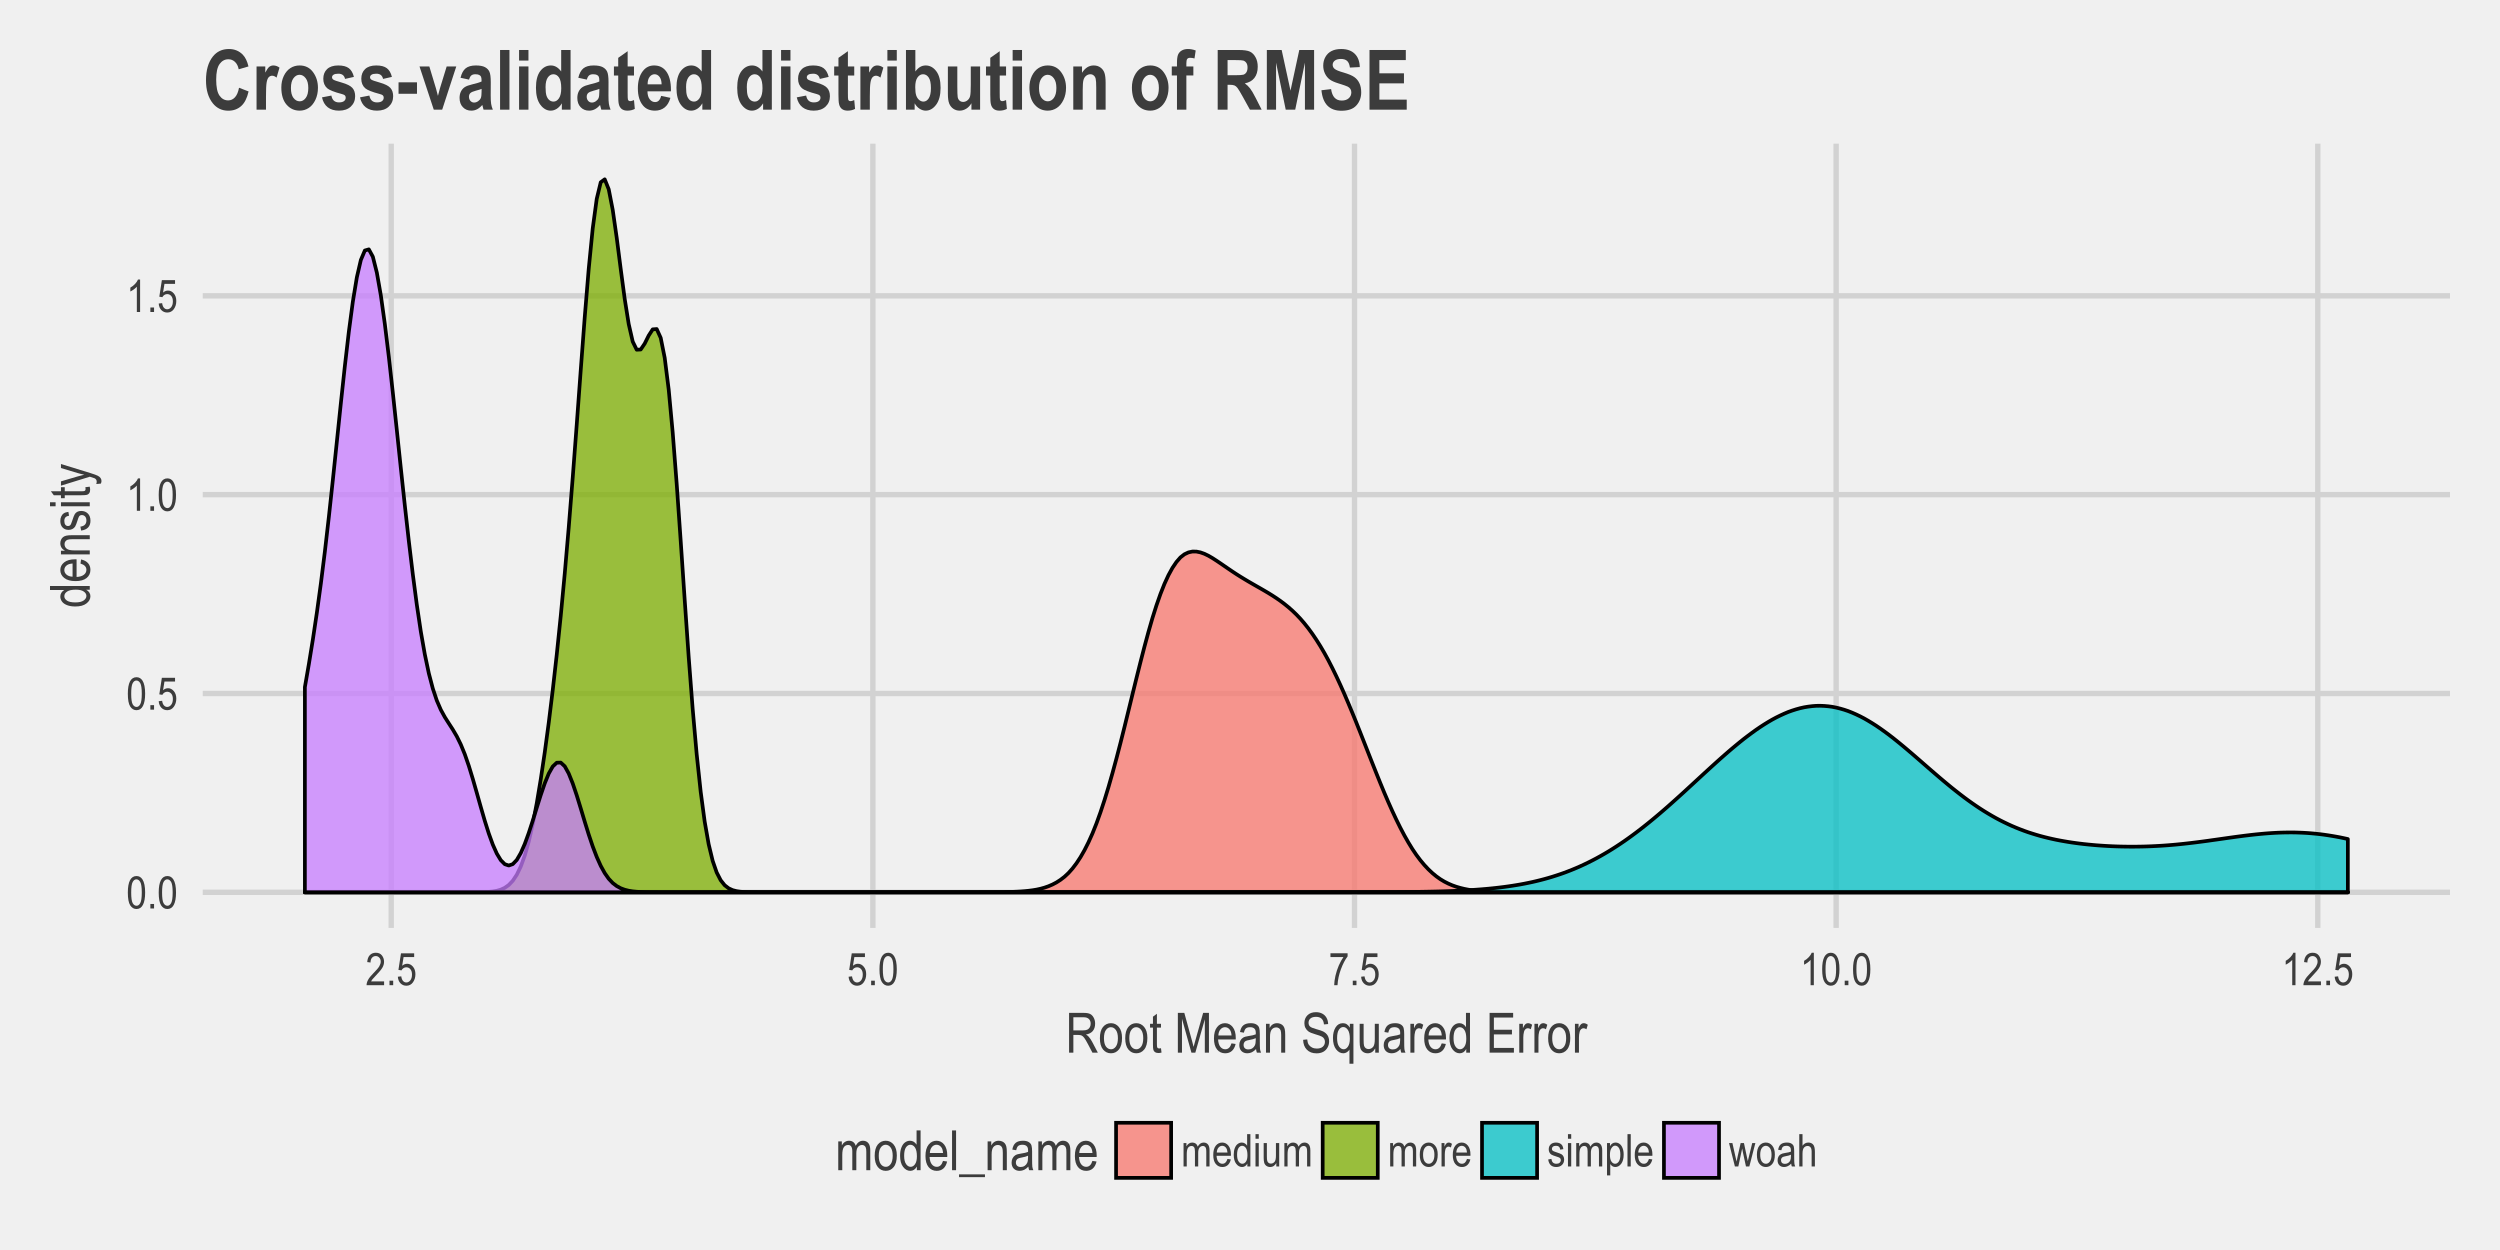 <?xml version="1.0" encoding="UTF-8"?>
<svg xmlns="http://www.w3.org/2000/svg" xmlns:xlink="http://www.w3.org/1999/xlink" width="720pt" height="360pt" viewBox="0 0 720 360" version="1.1">
<defs>
<g>
<symbol overflow="visible" id="glyph0-0">
<path style="stroke:none;" d="M 0.281 0 L 0.281 -8.125 L 2.75 -8.125 L 2.75 0 Z M 0.578 -0.344 L 2.453 -0.344 L 2.453 -7.859 L 0.578 -7.859 Z M 0.578 -0.344 "/>
</symbol>
<symbol overflow="visible" id="glyph0-1">
<path style="stroke:none;" d="M 0.422 -4.594 C 0.422 -6.156 0.629 -7.336 1.047 -8.141 C 1.473 -8.941 2.098 -9.344 2.922 -9.344 C 3.648 -9.344 4.223 -9.016 4.641 -8.359 C 5.148 -7.578 5.406 -6.32 5.406 -4.594 C 5.406 -3.039 5.191 -1.859 4.766 -1.047 C 4.348 -0.242 3.727 0.156 2.906 0.156 C 2.176 0.156 1.578 -0.195 1.109 -0.906 C 0.648 -1.613 0.422 -2.844 0.422 -4.594 Z M 1.391 -4.594 C 1.391 -3.082 1.531 -2.066 1.812 -1.547 C 2.102 -1.035 2.477 -0.781 2.938 -0.781 C 3.363 -0.781 3.719 -1.039 4 -1.562 C 4.289 -2.082 4.438 -3.094 4.438 -4.594 C 4.438 -6.102 4.289 -7.113 4 -7.625 C 3.707 -8.133 3.332 -8.391 2.875 -8.391 C 2.445 -8.391 2.094 -8.129 1.812 -7.609 C 1.531 -7.098 1.391 -6.094 1.391 -4.594 Z M 1.391 -4.594 "/>
</symbol>
<symbol overflow="visible" id="glyph0-2">
<path style="stroke:none;" d="M 0.984 0 L 0.984 -1.297 L 2.047 -1.297 L 2.047 0 Z M 0.984 0 "/>
</symbol>
<symbol overflow="visible" id="glyph0-3">
<path style="stroke:none;" d="M 0.422 -2.438 L 1.406 -2.547 C 1.488 -1.953 1.66 -1.508 1.922 -1.219 C 2.191 -0.926 2.504 -0.781 2.859 -0.781 C 3.305 -0.781 3.691 -0.984 4.016 -1.391 C 4.336 -1.797 4.5 -2.352 4.5 -3.062 C 4.5 -3.727 4.344 -4.242 4.031 -4.609 C 3.719 -4.973 3.328 -5.156 2.859 -5.156 C 2.578 -5.156 2.312 -5.078 2.062 -4.922 C 1.812 -4.766 1.613 -4.547 1.469 -4.266 L 0.594 -4.406 L 1.328 -9.172 L 5.125 -9.172 L 5.125 -8.094 L 2.078 -8.094 L 1.672 -5.594 C 2.117 -5.977 2.598 -6.172 3.109 -6.172 C 3.742 -6.172 4.297 -5.895 4.766 -5.344 C 5.242 -4.801 5.484 -4.07 5.484 -3.156 C 5.484 -2.25 5.242 -1.469 4.766 -0.812 C 4.297 -0.164 3.664 0.156 2.875 0.156 C 2.219 0.156 1.66 -0.07 1.203 -0.531 C 0.742 -0.988 0.484 -1.625 0.422 -2.438 Z M 0.422 -2.438 "/>
</symbol>
<symbol overflow="visible" id="glyph0-4">
<path style="stroke:none;" d="M 3.953 0 L 3.016 0 L 3.016 -7.281 C 2.797 -7.031 2.504 -6.77 2.141 -6.5 C 1.773 -6.238 1.441 -6.039 1.141 -5.906 L 1.141 -7.016 C 1.66 -7.305 2.117 -7.664 2.516 -8.094 C 2.91 -8.52 3.188 -8.938 3.344 -9.344 L 3.953 -9.344 Z M 3.953 0 "/>
</symbol>
<symbol overflow="visible" id="glyph0-5">
<path style="stroke:none;" d="M 5.359 -1.094 L 5.359 0 L 0.312 0 C 0.301 -0.445 0.438 -0.941 0.719 -1.484 C 1 -2.035 1.516 -2.688 2.266 -3.438 C 3.141 -4.312 3.711 -4.984 3.984 -5.453 C 4.254 -5.93 4.391 -6.379 4.391 -6.797 C 4.391 -7.266 4.25 -7.645 3.969 -7.938 C 3.695 -8.238 3.359 -8.391 2.953 -8.391 C 2.516 -8.391 2.156 -8.227 1.875 -7.906 C 1.594 -7.594 1.453 -7.133 1.453 -6.531 L 0.5 -6.656 C 0.562 -7.539 0.812 -8.207 1.25 -8.656 C 1.688 -9.113 2.266 -9.344 2.984 -9.344 C 3.766 -9.344 4.352 -9.078 4.75 -8.547 C 5.145 -8.023 5.344 -7.43 5.344 -6.766 C 5.344 -6.172 5.188 -5.602 4.875 -5.062 C 4.562 -4.52 3.969 -3.797 3.094 -2.891 C 2.539 -2.316 2.18 -1.926 2.016 -1.719 C 1.848 -1.508 1.719 -1.301 1.625 -1.094 Z M 5.359 -1.094 "/>
</symbol>
<symbol overflow="visible" id="glyph0-6">
<path style="stroke:none;" d="M 0.484 -8.094 L 0.484 -9.188 L 5.422 -9.188 L 5.422 -8.297 C 4.691 -7.336 4.047 -6.094 3.484 -4.562 C 2.922 -3.031 2.598 -1.508 2.516 0 L 1.562 0 C 1.57 -0.781 1.691 -1.688 1.922 -2.719 C 2.16 -3.758 2.484 -4.75 2.891 -5.688 C 3.305 -6.625 3.75 -7.426 4.219 -8.094 Z M 0.484 -8.094 "/>
</symbol>
<symbol overflow="visible" id="glyph0-7">
<path style="stroke:none;" d="M 0.703 0 L 0.703 -6.734 L 1.531 -6.734 L 1.531 -5.797 C 1.719 -6.148 1.957 -6.422 2.25 -6.609 C 2.539 -6.797 2.863 -6.891 3.219 -6.891 C 3.602 -6.891 3.93 -6.789 4.203 -6.594 C 4.473 -6.395 4.664 -6.102 4.781 -5.719 C 5 -6.102 5.25 -6.395 5.531 -6.594 C 5.812 -6.789 6.129 -6.891 6.484 -6.891 C 7.016 -6.891 7.43 -6.707 7.734 -6.344 C 8.035 -5.988 8.188 -5.414 8.188 -4.625 L 8.188 0 L 7.25 0 L 7.25 -4.25 C 7.25 -4.727 7.211 -5.066 7.141 -5.266 C 7.078 -5.473 6.969 -5.629 6.812 -5.734 C 6.656 -5.848 6.477 -5.906 6.281 -5.906 C 5.883 -5.906 5.555 -5.742 5.297 -5.422 C 5.047 -5.098 4.922 -4.598 4.922 -3.922 L 4.922 0 L 3.984 0 L 3.984 -4.375 C 3.984 -4.938 3.895 -5.332 3.719 -5.562 C 3.551 -5.789 3.316 -5.906 3.016 -5.906 C 2.586 -5.906 2.25 -5.734 2 -5.391 C 1.75 -5.047 1.625 -4.414 1.625 -3.5 L 1.625 0 Z M 0.703 0 "/>
</symbol>
<symbol overflow="visible" id="glyph0-8">
<path style="stroke:none;" d="M 4.469 -2.172 L 5.438 -2.031 C 5.27 -1.312 4.973 -0.766 4.547 -0.391 C 4.129 -0.023 3.613 0.156 3 0.156 C 2.219 0.156 1.582 -0.141 1.094 -0.734 C 0.613 -1.328 0.375 -2.188 0.375 -3.312 C 0.375 -4.477 0.613 -5.363 1.094 -5.969 C 1.582 -6.582 2.203 -6.891 2.953 -6.891 C 3.672 -6.891 4.27 -6.586 4.75 -5.984 C 5.227 -5.391 5.469 -4.523 5.469 -3.391 L 5.453 -3.078 L 1.328 -3.078 C 1.367 -2.316 1.547 -1.742 1.859 -1.359 C 2.172 -0.973 2.551 -0.781 3 -0.781 C 3.707 -0.781 4.195 -1.242 4.469 -2.172 Z M 1.391 -4.016 L 4.469 -4.016 C 4.426 -4.598 4.301 -5.035 4.094 -5.328 C 3.801 -5.742 3.422 -5.953 2.953 -5.953 C 2.535 -5.953 2.176 -5.773 1.875 -5.422 C 1.582 -5.078 1.422 -4.609 1.391 -4.016 Z M 1.391 -4.016 "/>
</symbol>
<symbol overflow="visible" id="glyph0-9">
<path style="stroke:none;" d="M 4.266 0 L 4.266 -0.844 C 4.098 -0.52 3.879 -0.27 3.609 -0.094 C 3.348 0.07 3.062 0.156 2.75 0.156 C 2.102 0.156 1.539 -0.148 1.062 -0.766 C 0.582 -1.379 0.344 -2.25 0.344 -3.375 C 0.344 -4.133 0.445 -4.781 0.656 -5.312 C 0.875 -5.852 1.16 -6.25 1.516 -6.5 C 1.867 -6.758 2.258 -6.891 2.688 -6.891 C 3 -6.891 3.285 -6.805 3.547 -6.641 C 3.816 -6.484 4.035 -6.258 4.203 -5.969 L 4.203 -9.312 L 5.141 -9.312 L 5.141 0 Z M 1.312 -3.359 C 1.312 -2.492 1.461 -1.848 1.766 -1.422 C 2.066 -0.992 2.414 -0.781 2.812 -0.781 C 3.219 -0.781 3.566 -0.984 3.859 -1.391 C 4.148 -1.797 4.297 -2.41 4.297 -3.234 C 4.297 -4.18 4.148 -4.867 3.859 -5.297 C 3.566 -5.734 3.195 -5.953 2.75 -5.953 C 2.352 -5.953 2.016 -5.742 1.734 -5.328 C 1.453 -4.91 1.312 -4.254 1.312 -3.359 Z M 1.312 -3.359 "/>
</symbol>
<symbol overflow="visible" id="glyph0-10">
<path style="stroke:none;" d="M 0.688 -7.984 L 0.688 -9.312 L 1.625 -9.312 L 1.625 -7.984 Z M 0.688 0 L 0.688 -6.734 L 1.625 -6.734 L 1.625 0 Z M 0.688 0 "/>
</symbol>
<symbol overflow="visible" id="glyph0-11">
<path style="stroke:none;" d="M 4.312 0 L 4.312 -0.984 C 4.094 -0.609 3.836 -0.32 3.547 -0.125 C 3.254 0.062 2.926 0.156 2.562 0.156 C 2.125 0.156 1.75 0.039 1.438 -0.188 C 1.133 -0.426 0.93 -0.723 0.828 -1.078 C 0.723 -1.441 0.672 -1.938 0.672 -2.562 L 0.672 -6.734 L 1.594 -6.734 L 1.594 -3 C 1.594 -2.312 1.629 -1.848 1.703 -1.609 C 1.773 -1.367 1.906 -1.176 2.094 -1.031 C 2.281 -0.895 2.492 -0.828 2.734 -0.828 C 3.18 -0.828 3.551 -1.016 3.844 -1.391 C 4.082 -1.703 4.203 -2.281 4.203 -3.125 L 4.203 -6.734 L 5.141 -6.734 L 5.141 0 Z M 4.312 0 "/>
</symbol>
<symbol overflow="visible" id="glyph0-12">
<path style="stroke:none;" d="M 0.344 -3.375 C 0.344 -4.531 0.582 -5.406 1.062 -6 C 1.551 -6.594 2.172 -6.891 2.922 -6.891 C 3.66 -6.891 4.273 -6.594 4.766 -6 C 5.266 -5.406 5.516 -4.551 5.516 -3.438 C 5.516 -2.227 5.27 -1.328 4.781 -0.734 C 4.301 -0.141 3.68 0.156 2.922 0.156 C 2.18 0.156 1.566 -0.141 1.078 -0.734 C 0.586 -1.328 0.344 -2.207 0.344 -3.375 Z M 1.297 -3.375 C 1.297 -2.5 1.453 -1.848 1.766 -1.422 C 2.086 -0.992 2.484 -0.781 2.953 -0.781 C 3.391 -0.781 3.766 -0.992 4.078 -1.422 C 4.398 -1.859 4.562 -2.508 4.562 -3.375 C 4.562 -4.238 4.398 -4.883 4.078 -5.312 C 3.766 -5.738 3.375 -5.953 2.906 -5.953 C 2.457 -5.953 2.078 -5.738 1.766 -5.312 C 1.453 -4.883 1.297 -4.238 1.297 -3.375 Z M 1.297 -3.375 "/>
</symbol>
<symbol overflow="visible" id="glyph0-13">
<path style="stroke:none;" d="M 0.688 0 L 0.688 -6.734 L 1.531 -6.734 L 1.531 -5.719 C 1.75 -6.195 1.945 -6.508 2.125 -6.656 C 2.301 -6.812 2.504 -6.891 2.734 -6.891 C 3.047 -6.891 3.363 -6.77 3.688 -6.531 L 3.375 -5.469 C 3.133 -5.633 2.906 -5.719 2.688 -5.719 C 2.488 -5.719 2.305 -5.645 2.141 -5.5 C 1.973 -5.363 1.859 -5.172 1.797 -4.922 C 1.68 -4.484 1.625 -4.02 1.625 -3.531 L 1.625 0 Z M 0.688 0 "/>
</symbol>
<symbol overflow="visible" id="glyph0-14">
<path style="stroke:none;" d="M 0.328 -2.016 L 1.25 -2.188 C 1.312 -1.719 1.461 -1.363 1.703 -1.125 C 1.953 -0.895 2.281 -0.781 2.688 -0.781 C 3.094 -0.781 3.406 -0.879 3.625 -1.078 C 3.852 -1.285 3.969 -1.547 3.969 -1.859 C 3.969 -2.117 3.867 -2.32 3.672 -2.469 C 3.547 -2.57 3.227 -2.703 2.719 -2.859 C 1.988 -3.078 1.5 -3.266 1.25 -3.422 C 1.008 -3.578 0.82 -3.785 0.688 -4.047 C 0.551 -4.316 0.484 -4.617 0.484 -4.953 C 0.484 -5.523 0.664 -5.988 1.031 -6.344 C 1.406 -6.707 1.922 -6.891 2.578 -6.891 C 2.984 -6.891 3.344 -6.816 3.656 -6.672 C 3.969 -6.523 4.203 -6.328 4.359 -6.078 C 4.523 -5.828 4.641 -5.469 4.703 -5 L 3.797 -4.844 C 3.711 -5.582 3.312 -5.953 2.594 -5.953 C 2.188 -5.953 1.883 -5.867 1.688 -5.703 C 1.488 -5.547 1.391 -5.336 1.391 -5.078 C 1.391 -4.828 1.484 -4.633 1.672 -4.5 C 1.785 -4.414 2.125 -4.281 2.688 -4.094 C 3.469 -3.844 3.969 -3.645 4.188 -3.5 C 4.414 -3.352 4.594 -3.148 4.719 -2.891 C 4.852 -2.641 4.922 -2.344 4.922 -2 C 4.922 -1.352 4.711 -0.832 4.297 -0.438 C 3.891 -0.039 3.336 0.156 2.641 0.156 C 1.305 0.156 0.535 -0.566 0.328 -2.016 Z M 0.328 -2.016 "/>
</symbol>
<symbol overflow="visible" id="glyph0-15">
<path style="stroke:none;" d="M 0.688 2.578 L 0.688 -6.734 L 1.547 -6.734 L 1.547 -5.859 C 1.754 -6.223 1.988 -6.484 2.25 -6.641 C 2.508 -6.805 2.805 -6.891 3.141 -6.891 C 3.578 -6.891 3.969 -6.758 4.312 -6.5 C 4.664 -6.25 4.945 -5.859 5.156 -5.328 C 5.375 -4.797 5.484 -4.16 5.484 -3.422 C 5.484 -2.273 5.242 -1.391 4.766 -0.766 C 4.285 -0.148 3.723 0.156 3.078 0.156 C 2.785 0.156 2.516 0.082 2.266 -0.062 C 2.016 -0.219 1.801 -0.43 1.625 -0.703 L 1.625 2.578 Z M 1.531 -3.328 C 1.531 -2.461 1.676 -1.82 1.969 -1.406 C 2.258 -0.988 2.613 -0.781 3.031 -0.781 C 3.426 -0.781 3.773 -0.992 4.078 -1.422 C 4.379 -1.848 4.531 -2.508 4.531 -3.406 C 4.531 -4.289 4.383 -4.941 4.094 -5.359 C 3.801 -5.785 3.441 -6 3.016 -6 C 2.641 -6 2.297 -5.77 1.984 -5.312 C 1.68 -4.863 1.531 -4.203 1.531 -3.328 Z M 1.531 -3.328 "/>
</symbol>
<symbol overflow="visible" id="glyph0-16">
<path style="stroke:none;" d="M 0.656 0 L 0.656 -9.312 L 1.594 -9.312 L 1.594 0 Z M 0.656 0 "/>
</symbol>
<symbol overflow="visible" id="glyph0-17">
<path style="stroke:none;" d="M 1.703 0 L 0.016 -6.734 L 0.984 -6.734 L 1.859 -2.844 L 2.188 -1.406 L 2.469 -2.797 L 3.359 -6.734 L 4.312 -6.734 L 5.141 -2.828 L 5.422 -1.547 L 5.734 -2.844 L 6.688 -6.734 L 7.594 -6.734 L 5.859 0 L 4.891 0 L 4.016 -4.031 L 3.797 -5.188 L 2.688 0 Z M 1.703 0 "/>
</symbol>
<symbol overflow="visible" id="glyph0-18">
<path style="stroke:none;" d="M 4.297 -0.828 C 3.984 -0.504 3.656 -0.258 3.312 -0.094 C 2.977 0.07 2.629 0.156 2.266 0.156 C 1.68 0.156 1.219 -0.016 0.875 -0.359 C 0.539 -0.711 0.375 -1.18 0.375 -1.766 C 0.375 -2.16 0.453 -2.504 0.609 -2.797 C 0.766 -3.098 0.984 -3.332 1.266 -3.5 C 1.547 -3.676 1.973 -3.805 2.547 -3.891 C 3.305 -3.992 3.863 -4.125 4.219 -4.281 L 4.219 -4.578 C 4.219 -5.035 4.133 -5.359 3.969 -5.547 C 3.738 -5.816 3.383 -5.953 2.906 -5.953 C 2.469 -5.953 2.141 -5.859 1.922 -5.672 C 1.703 -5.492 1.547 -5.16 1.453 -4.672 L 0.531 -4.812 C 0.656 -5.539 0.914 -6.066 1.312 -6.391 C 1.719 -6.723 2.297 -6.891 3.047 -6.891 C 3.617 -6.891 4.07 -6.781 4.406 -6.562 C 4.738 -6.344 4.945 -6.07 5.031 -5.75 C 5.113 -5.438 5.156 -4.969 5.156 -4.344 L 5.156 -2.828 C 5.156 -1.754 5.176 -1.078 5.219 -0.797 C 5.258 -0.523 5.336 -0.258 5.453 0 L 4.484 0 C 4.379 -0.227 4.316 -0.504 4.297 -0.828 Z M 4.219 -3.391 C 3.875 -3.211 3.363 -3.066 2.688 -2.953 C 2.289 -2.879 2.016 -2.801 1.859 -2.719 C 1.703 -2.633 1.578 -2.508 1.484 -2.344 C 1.398 -2.188 1.359 -2.004 1.359 -1.797 C 1.359 -1.484 1.457 -1.227 1.656 -1.031 C 1.863 -0.844 2.141 -0.75 2.484 -0.75 C 2.816 -0.75 3.117 -0.832 3.391 -1 C 3.672 -1.176 3.879 -1.41 4.016 -1.703 C 4.148 -1.992 4.219 -2.414 4.219 -2.969 Z M 4.219 -3.391 "/>
</symbol>
<symbol overflow="visible" id="glyph0-19">
<path style="stroke:none;" d="M 0.688 0 L 0.688 -9.312 L 1.625 -9.312 L 1.625 -5.969 C 1.844 -6.281 2.086 -6.508 2.359 -6.656 C 2.641 -6.812 2.945 -6.891 3.281 -6.891 C 3.875 -6.891 4.336 -6.703 4.672 -6.328 C 5.016 -5.953 5.188 -5.266 5.188 -4.266 L 5.188 0 L 4.25 0 L 4.25 -4.266 C 4.25 -4.848 4.145 -5.266 3.938 -5.516 C 3.727 -5.773 3.441 -5.906 3.078 -5.906 C 2.672 -5.906 2.328 -5.742 2.047 -5.422 C 1.766 -5.098 1.625 -4.52 1.625 -3.688 L 1.625 0 Z M 0.688 0 "/>
</symbol>
<symbol overflow="visible" id="glyph1-0">
<path style="stroke:none;" d="M 0.344 0 L 0.344 -10 L 3.391 -10 L 3.391 0 Z M 0.719 -0.422 L 3.031 -0.422 L 3.031 -9.672 L 0.719 -9.672 Z M 0.719 -0.422 "/>
</symbol>
<symbol overflow="visible" id="glyph1-1">
<path style="stroke:none;" d="M 1.016 0 L 1.016 -11.453 L 5.172 -11.453 C 6.047 -11.453 6.688 -11.344 7.094 -11.125 C 7.508 -10.914 7.848 -10.562 8.109 -10.062 C 8.379 -9.57 8.516 -9 8.516 -8.344 C 8.516 -7.477 8.289 -6.773 7.844 -6.234 C 7.395 -5.703 6.738 -5.363 5.875 -5.219 C 6.227 -5.008 6.492 -4.797 6.672 -4.578 C 7.047 -4.141 7.375 -3.656 7.656 -3.125 L 9.297 0 L 7.734 0 L 6.484 -2.391 C 5.992 -3.316 5.625 -3.941 5.375 -4.266 C 5.133 -4.586 4.895 -4.805 4.656 -4.922 C 4.426 -5.035 4.102 -5.094 3.688 -5.094 L 2.25 -5.094 L 2.25 0 Z M 2.25 -6.406 L 4.922 -6.406 C 5.504 -6.406 5.945 -6.473 6.25 -6.609 C 6.551 -6.754 6.789 -6.977 6.969 -7.281 C 7.145 -7.582 7.234 -7.93 7.234 -8.328 C 7.234 -8.91 7.062 -9.363 6.719 -9.688 C 6.383 -10.02 5.883 -10.188 5.219 -10.188 L 2.25 -10.188 Z M 2.25 -6.406 "/>
</symbol>
<symbol overflow="visible" id="glyph1-2">
<path style="stroke:none;" d="M 0.422 -4.156 C 0.422 -5.582 0.719 -6.66 1.312 -7.391 C 1.914 -8.117 2.68 -8.484 3.609 -8.484 C 4.516 -8.484 5.27 -8.117 5.875 -7.391 C 6.488 -6.66 6.797 -5.609 6.797 -4.234 C 6.797 -2.742 6.492 -1.633 5.891 -0.906 C 5.297 -0.176 4.535 0.188 3.609 0.188 C 2.691 0.188 1.93 -0.176 1.328 -0.906 C 0.723 -1.645 0.422 -2.727 0.422 -4.156 Z M 1.594 -4.156 C 1.594 -3.082 1.785 -2.281 2.172 -1.75 C 2.566 -1.227 3.055 -0.969 3.641 -0.969 C 4.18 -0.969 4.645 -1.234 5.031 -1.766 C 5.414 -2.297 5.609 -3.094 5.609 -4.156 C 5.609 -5.219 5.41 -6.008 5.016 -6.531 C 4.629 -7.062 4.148 -7.328 3.578 -7.328 C 3.023 -7.328 2.555 -7.062 2.172 -6.531 C 1.785 -6.008 1.594 -5.219 1.594 -4.156 Z M 1.594 -4.156 "/>
</symbol>
<symbol overflow="visible" id="glyph1-3">
<path style="stroke:none;" d="M 3.422 -1.266 L 3.578 -0.016 C 3.254 0.066 2.969 0.109 2.719 0.109 C 2.312 0.109 1.984 0.031 1.734 -0.125 C 1.492 -0.289 1.328 -0.508 1.234 -0.781 C 1.148 -1.062 1.109 -1.613 1.109 -2.438 L 1.109 -7.203 L 0.266 -7.203 L 0.266 -8.297 L 1.109 -8.297 L 1.109 -10.359 L 2.25 -11.203 L 2.25 -8.297 L 3.422 -8.297 L 3.422 -7.203 L 2.25 -7.203 L 2.25 -2.359 C 2.25 -1.91 2.285 -1.617 2.359 -1.484 C 2.453 -1.297 2.633 -1.203 2.906 -1.203 C 3.039 -1.203 3.211 -1.223 3.422 -1.266 Z M 3.422 -1.266 "/>
</symbol>
<symbol overflow="visible" id="glyph1-4">
<path style="stroke:none;" d=""/>
</symbol>
<symbol overflow="visible" id="glyph1-5">
<path style="stroke:none;" d="M 0.984 0 L 0.984 -11.453 L 2.844 -11.453 L 5.078 -3.344 L 5.516 -1.656 C 5.629 -2.07 5.797 -2.68 6.016 -3.484 L 8.266 -11.453 L 9.938 -11.453 L 9.938 0 L 8.75 0 L 8.75 -9.594 L 6.016 0 L 4.891 0 L 2.172 -9.75 L 2.172 0 Z M 0.984 0 "/>
</symbol>
<symbol overflow="visible" id="glyph1-6">
<path style="stroke:none;" d="M 5.5 -2.672 L 6.688 -2.5 C 6.488 -1.613 6.129 -0.941 5.609 -0.484 C 5.098 -0.035 4.457 0.188 3.688 0.188 C 2.727 0.188 1.945 -0.176 1.344 -0.906 C 0.75 -1.645 0.453 -2.703 0.453 -4.078 C 0.453 -5.516 0.754 -6.609 1.359 -7.359 C 1.961 -8.109 2.723 -8.484 3.641 -8.484 C 4.523 -8.484 5.258 -8.113 5.844 -7.375 C 6.438 -6.633 6.734 -5.566 6.734 -4.172 L 6.719 -3.797 L 1.641 -3.797 C 1.691 -2.859 1.91 -2.148 2.297 -1.672 C 2.68 -1.203 3.148 -0.969 3.703 -0.969 C 4.566 -0.969 5.164 -1.535 5.5 -2.672 Z M 1.719 -4.953 L 5.516 -4.953 C 5.461 -5.672 5.305 -6.207 5.047 -6.562 C 4.68 -7.07 4.211 -7.328 3.641 -7.328 C 3.117 -7.328 2.676 -7.113 2.312 -6.688 C 1.945 -6.258 1.75 -5.68 1.719 -4.953 Z M 1.719 -4.953 "/>
</symbol>
<symbol overflow="visible" id="glyph1-7">
<path style="stroke:none;" d="M 5.281 -1.031 C 4.895 -0.625 4.492 -0.316 4.078 -0.109 C 3.66 0.086 3.227 0.188 2.781 0.188 C 2.07 0.188 1.504 -0.023 1.078 -0.453 C 0.66 -0.879 0.453 -1.457 0.453 -2.188 C 0.453 -2.664 0.551 -3.086 0.75 -3.453 C 0.945 -3.828 1.219 -4.117 1.562 -4.328 C 1.906 -4.535 2.426 -4.688 3.125 -4.781 C 4.062 -4.914 4.75 -5.078 5.188 -5.266 L 5.203 -5.625 C 5.203 -6.195 5.098 -6.598 4.891 -6.828 C 4.609 -7.16 4.172 -7.328 3.578 -7.328 C 3.035 -7.328 2.629 -7.211 2.359 -6.984 C 2.098 -6.766 1.906 -6.352 1.781 -5.75 L 0.656 -5.938 C 0.812 -6.82 1.133 -7.469 1.625 -7.875 C 2.125 -8.281 2.832 -8.484 3.75 -8.484 C 4.457 -8.484 5.016 -8.348 5.422 -8.078 C 5.828 -7.816 6.082 -7.488 6.188 -7.094 C 6.301 -6.695 6.359 -6.117 6.359 -5.359 L 6.359 -3.484 C 6.359 -2.172 6.379 -1.344 6.422 -1 C 6.473 -0.656 6.57 -0.32 6.719 0 L 5.516 0 C 5.398 -0.289 5.32 -0.633 5.281 -1.031 Z M 5.188 -4.172 C 4.77 -3.961 4.145 -3.785 3.312 -3.641 C 2.82 -3.555 2.477 -3.457 2.281 -3.344 C 2.094 -3.238 1.945 -3.086 1.844 -2.891 C 1.738 -2.703 1.688 -2.477 1.688 -2.219 C 1.688 -1.82 1.805 -1.504 2.047 -1.266 C 2.297 -1.035 2.633 -0.922 3.062 -0.922 C 3.477 -0.922 3.852 -1.023 4.188 -1.234 C 4.52 -1.453 4.77 -1.738 4.938 -2.094 C 5.102 -2.445 5.188 -2.969 5.188 -3.656 Z M 5.188 -4.172 "/>
</symbol>
<symbol overflow="visible" id="glyph1-8">
<path style="stroke:none;" d="M 0.844 0 L 0.844 -8.297 L 1.891 -8.297 L 1.891 -7.125 C 2.141 -7.582 2.441 -7.922 2.797 -8.141 C 3.16 -8.367 3.578 -8.484 4.047 -8.484 C 4.41 -8.484 4.75 -8.41 5.062 -8.266 C 5.375 -8.129 5.625 -7.941 5.812 -7.703 C 6 -7.473 6.141 -7.172 6.234 -6.797 C 6.328 -6.43 6.375 -5.867 6.375 -5.109 L 6.375 0 L 5.219 0 L 5.219 -5.047 C 5.219 -5.66 5.164 -6.109 5.062 -6.391 C 4.957 -6.672 4.797 -6.883 4.578 -7.031 C 4.359 -7.188 4.102 -7.266 3.812 -7.266 C 3.258 -7.266 2.816 -7.055 2.484 -6.641 C 2.16 -6.234 2 -5.531 2 -4.531 L 2 0 Z M 0.844 0 "/>
</symbol>
<symbol overflow="visible" id="glyph1-9">
<path style="stroke:none;" d="M 0.594 -3.688 L 1.766 -3.812 C 1.828 -3.176 1.969 -2.68 2.188 -2.328 C 2.414 -1.984 2.734 -1.703 3.141 -1.484 C 3.555 -1.273 4.02 -1.172 4.531 -1.172 C 5.27 -1.172 5.844 -1.348 6.25 -1.703 C 6.664 -2.066 6.875 -2.539 6.875 -3.125 C 6.875 -3.457 6.797 -3.75 6.641 -4 C 6.492 -4.258 6.27 -4.469 5.969 -4.625 C 5.676 -4.789 5.031 -5.02 4.031 -5.312 C 3.145 -5.57 2.516 -5.832 2.141 -6.094 C 1.766 -6.363 1.473 -6.703 1.266 -7.109 C 1.055 -7.516 0.953 -7.977 0.953 -8.5 C 0.953 -9.426 1.25 -10.18 1.844 -10.766 C 2.445 -11.359 3.258 -11.656 4.281 -11.656 C 4.977 -11.656 5.586 -11.516 6.109 -11.234 C 6.629 -10.961 7.035 -10.566 7.328 -10.047 C 7.617 -9.535 7.773 -8.93 7.797 -8.234 L 6.594 -8.125 C 6.531 -8.863 6.305 -9.41 5.922 -9.766 C 5.547 -10.129 5.008 -10.312 4.312 -10.312 C 3.613 -10.312 3.078 -10.156 2.703 -9.844 C 2.336 -9.531 2.156 -9.125 2.156 -8.625 C 2.156 -8.156 2.289 -7.797 2.562 -7.547 C 2.832 -7.285 3.441 -7.023 4.391 -6.766 C 5.316 -6.516 5.969 -6.297 6.344 -6.109 C 6.914 -5.816 7.348 -5.43 7.641 -4.953 C 7.93 -4.473 8.078 -3.906 8.078 -3.25 C 8.078 -2.594 7.922 -1.992 7.609 -1.453 C 7.305 -0.91 6.891 -0.5 6.359 -0.219 C 5.828 0.062 5.191 0.203 4.453 0.203 C 3.285 0.203 2.359 -0.145 1.672 -0.844 C 0.984 -1.539 0.625 -2.488 0.594 -3.688 Z M 0.594 -3.688 "/>
</symbol>
<symbol overflow="visible" id="glyph1-10">
<path style="stroke:none;" d="M 5.188 3.188 L 5.188 -0.891 C 5 -0.566 4.742 -0.305 4.422 -0.109 C 4.098 0.086 3.77 0.188 3.438 0.188 C 2.625 0.188 1.922 -0.195 1.328 -0.969 C 0.734 -1.738 0.438 -2.828 0.438 -4.234 C 0.438 -5.453 0.688 -6.461 1.188 -7.266 C 1.688 -8.078 2.395 -8.484 3.312 -8.484 C 3.738 -8.484 4.113 -8.375 4.438 -8.156 C 4.77 -7.945 5.055 -7.625 5.297 -7.188 L 5.297 -8.297 L 6.328 -8.297 L 6.328 3.188 Z M 1.625 -4.172 C 1.625 -3.098 1.812 -2.297 2.188 -1.766 C 2.562 -1.234 3.008 -0.969 3.531 -0.969 C 3.988 -0.969 4.395 -1.223 4.75 -1.734 C 5.113 -2.242 5.297 -3 5.297 -4 C 5.297 -5.145 5.109 -5.992 4.734 -6.547 C 4.359 -7.098 3.91 -7.375 3.391 -7.375 C 2.91 -7.375 2.492 -7.113 2.141 -6.594 C 1.797 -6.082 1.625 -5.273 1.625 -4.172 Z M 1.625 -4.172 "/>
</symbol>
<symbol overflow="visible" id="glyph1-11">
<path style="stroke:none;" d="M 5.312 0 L 5.312 -1.219 C 5.039 -0.75 4.723 -0.395 4.359 -0.156 C 4.004 0.07 3.602 0.188 3.156 0.188 C 2.613 0.188 2.148 0.039 1.766 -0.25 C 1.391 -0.539 1.141 -0.906 1.016 -1.344 C 0.891 -1.789 0.828 -2.395 0.828 -3.156 L 0.828 -8.297 L 1.969 -8.297 L 1.969 -3.703 C 1.969 -2.848 2.008 -2.273 2.094 -1.984 C 2.188 -1.691 2.348 -1.457 2.578 -1.281 C 2.805 -1.113 3.07 -1.031 3.375 -1.031 C 3.926 -1.031 4.379 -1.254 4.734 -1.703 C 5.035 -2.098 5.188 -2.816 5.188 -3.859 L 5.188 -8.297 L 6.344 -8.297 L 6.344 0 Z M 5.312 0 "/>
</symbol>
<symbol overflow="visible" id="glyph1-12">
<path style="stroke:none;" d="M 0.844 0 L 0.844 -8.297 L 1.891 -8.297 L 1.891 -7.047 C 2.148 -7.629 2.391 -8.016 2.609 -8.203 C 2.836 -8.391 3.086 -8.484 3.359 -8.484 C 3.742 -8.484 4.141 -8.332 4.547 -8.031 L 4.156 -6.734 C 3.863 -6.93 3.582 -7.031 3.312 -7.031 C 3.07 -7.031 2.848 -6.941 2.641 -6.766 C 2.441 -6.598 2.301 -6.363 2.219 -6.062 C 2.07 -5.52 2 -4.945 2 -4.344 L 2 0 Z M 0.844 0 "/>
</symbol>
<symbol overflow="visible" id="glyph1-13">
<path style="stroke:none;" d="M 5.266 0 L 5.266 -1.047 C 5.055 -0.648 4.785 -0.344 4.453 -0.125 C 4.129 0.082 3.773 0.188 3.391 0.188 C 2.586 0.188 1.895 -0.191 1.312 -0.953 C 0.727 -1.711 0.438 -2.781 0.438 -4.156 C 0.438 -5.094 0.566 -5.891 0.828 -6.547 C 1.086 -7.203 1.43 -7.688 1.859 -8 C 2.297 -8.32 2.781 -8.484 3.312 -8.484 C 3.695 -8.484 4.051 -8.383 4.375 -8.188 C 4.695 -7.988 4.969 -7.707 5.188 -7.344 L 5.188 -11.453 L 6.344 -11.453 L 6.344 0 Z M 1.609 -4.141 C 1.609 -3.066 1.797 -2.27 2.172 -1.75 C 2.547 -1.227 2.977 -0.969 3.469 -0.969 C 3.957 -0.969 4.379 -1.219 4.734 -1.719 C 5.098 -2.219 5.281 -2.973 5.281 -3.984 C 5.281 -5.148 5.098 -6 4.734 -6.531 C 4.379 -7.062 3.93 -7.328 3.391 -7.328 C 2.898 -7.328 2.477 -7.07 2.125 -6.562 C 1.781 -6.051 1.609 -5.242 1.609 -4.141 Z M 1.609 -4.141 "/>
</symbol>
<symbol overflow="visible" id="glyph1-14">
<path style="stroke:none;" d="M 1.047 0 L 1.047 -11.453 L 7.828 -11.453 L 7.828 -10.109 L 2.281 -10.109 L 2.281 -6.594 L 7.484 -6.594 L 7.484 -5.25 L 2.281 -5.25 L 2.281 -1.359 L 8.047 -1.359 L 8.047 0 Z M 1.047 0 "/>
</symbol>
<symbol overflow="visible" id="glyph1-15">
<path style="stroke:none;" d="M 0.859 0 L 0.859 -8.297 L 1.891 -8.297 L 1.891 -7.141 C 2.117 -7.566 2.41 -7.895 2.766 -8.125 C 3.129 -8.363 3.523 -8.484 3.953 -8.484 C 4.43 -8.484 4.836 -8.359 5.172 -8.109 C 5.504 -7.867 5.738 -7.508 5.875 -7.031 C 6.145 -7.52 6.457 -7.883 6.812 -8.125 C 7.164 -8.363 7.555 -8.484 7.984 -8.484 C 8.629 -8.484 9.141 -8.258 9.516 -7.812 C 9.891 -7.375 10.078 -6.672 10.078 -5.703 L 10.078 0 L 8.938 0 L 8.938 -5.234 C 8.938 -5.828 8.891 -6.242 8.797 -6.484 C 8.711 -6.734 8.57 -6.926 8.375 -7.062 C 8.188 -7.195 7.973 -7.266 7.734 -7.266 C 7.242 -7.266 6.844 -7.066 6.531 -6.672 C 6.219 -6.285 6.062 -5.672 6.062 -4.828 L 6.062 0 L 4.906 0 L 4.906 -5.391 C 4.906 -6.078 4.797 -6.562 4.578 -6.844 C 4.367 -7.125 4.082 -7.266 3.719 -7.266 C 3.188 -7.266 2.77 -7.051 2.469 -6.625 C 2.164 -6.207 2.016 -5.438 2.016 -4.312 L 2.016 0 Z M 0.859 0 "/>
</symbol>
<symbol overflow="visible" id="glyph1-16">
<path style="stroke:none;" d="M 0.812 0 L 0.812 -11.453 L 1.969 -11.453 L 1.969 0 Z M 0.812 0 "/>
</symbol>
<symbol overflow="visible" id="glyph1-17">
<path style="stroke:none;" d="M -0.094 1.203 L 7.375 1.203 L 7.375 2 L -0.094 2 Z M -0.094 1.203 "/>
</symbol>
<symbol overflow="visible" id="glyph2-0">
<path style="stroke:none;" d="M 0 -0.344 L -10 -0.344 L -10 -3.391 L 0 -3.391 Z M -0.422 -0.719 L -0.422 -3.031 L -9.672 -3.031 L -9.672 -0.719 Z M -0.422 -0.719 "/>
</symbol>
<symbol overflow="visible" id="glyph2-1">
<path style="stroke:none;" d="M 0 -5.266 L -1.047 -5.266 C -0.648 -5.055 -0.344 -4.785 -0.125 -4.453 C 0.082 -4.129 0.188 -3.773 0.188 -3.391 C 0.188 -2.586 -0.191 -1.895 -0.953 -1.312 C -1.711 -0.727 -2.781 -0.438 -4.156 -0.438 C -5.094 -0.438 -5.891 -0.566 -6.547 -0.828 C -7.203 -1.086 -7.688 -1.43 -8 -1.859 C -8.32 -2.297 -8.484 -2.781 -8.484 -3.312 C -8.484 -3.695 -8.383 -4.051 -8.188 -4.375 C -7.988 -4.695 -7.707 -4.969 -7.344 -5.188 L -11.453 -5.188 L -11.453 -6.344 L 0 -6.344 Z M -4.141 -1.609 C -3.066 -1.609 -2.27 -1.797 -1.75 -2.172 C -1.227 -2.547 -0.969 -2.977 -0.969 -3.469 C -0.969 -3.957 -1.219 -4.379 -1.719 -4.734 C -2.219 -5.098 -2.973 -5.281 -3.984 -5.281 C -5.148 -5.281 -6 -5.098 -6.531 -4.734 C -7.062 -4.379 -7.328 -3.93 -7.328 -3.391 C -7.328 -2.898 -7.07 -2.477 -6.562 -2.125 C -6.051 -1.781 -5.242 -1.609 -4.141 -1.609 Z M -4.141 -1.609 "/>
</symbol>
<symbol overflow="visible" id="glyph2-2">
<path style="stroke:none;" d="M -2.672 -5.5 L -2.5 -6.688 C -1.613 -6.488 -0.941 -6.129 -0.484 -5.609 C -0.035 -5.098 0.188 -4.457 0.188 -3.688 C 0.188 -2.727 -0.176 -1.945 -0.906 -1.344 C -1.645 -0.75 -2.703 -0.453 -4.078 -0.453 C -5.516 -0.453 -6.609 -0.754 -7.359 -1.359 C -8.109 -1.961 -8.484 -2.723 -8.484 -3.641 C -8.484 -4.523 -8.113 -5.258 -7.375 -5.844 C -6.633 -6.438 -5.566 -6.734 -4.172 -6.734 L -3.797 -6.719 L -3.797 -1.641 C -2.859 -1.691 -2.148 -1.91 -1.672 -2.297 C -1.203 -2.68 -0.969 -3.148 -0.969 -3.703 C -0.969 -4.566 -1.535 -5.164 -2.672 -5.5 Z M -4.953 -1.719 L -4.953 -5.516 C -5.672 -5.461 -6.207 -5.305 -6.562 -5.047 C -7.07 -4.68 -7.328 -4.211 -7.328 -3.641 C -7.328 -3.117 -7.113 -2.676 -6.688 -2.312 C -6.258 -1.945 -5.68 -1.75 -4.953 -1.719 Z M -4.953 -1.719 "/>
</symbol>
<symbol overflow="visible" id="glyph2-3">
<path style="stroke:none;" d="M 0 -0.844 L -8.297 -0.844 L -8.297 -1.891 L -7.125 -1.891 C -7.582 -2.141 -7.922 -2.441 -8.141 -2.797 C -8.367 -3.16 -8.484 -3.578 -8.484 -4.047 C -8.484 -4.41 -8.41 -4.75 -8.266 -5.062 C -8.129 -5.375 -7.941 -5.625 -7.703 -5.812 C -7.473 -6 -7.172 -6.141 -6.797 -6.234 C -6.43 -6.328 -5.867 -6.375 -5.109 -6.375 L 0 -6.375 L 0 -5.219 L -5.047 -5.219 C -5.66 -5.219 -6.109 -5.164 -6.391 -5.062 C -6.672 -4.957 -6.883 -4.797 -7.031 -4.578 C -7.188 -4.359 -7.266 -4.102 -7.266 -3.812 C -7.266 -3.258 -7.055 -2.816 -6.641 -2.484 C -6.234 -2.16 -5.531 -2 -4.531 -2 L 0 -2 Z M 0 -0.844 "/>
</symbol>
<symbol overflow="visible" id="glyph2-4">
<path style="stroke:none;" d="M -2.484 -0.406 L -2.703 -1.547 C -2.117 -1.617 -1.68 -1.805 -1.391 -2.109 C -1.109 -2.41 -0.969 -2.812 -0.969 -3.312 C -0.969 -3.812 -1.094 -4.195 -1.344 -4.469 C -1.594 -4.738 -1.906 -4.875 -2.281 -4.875 C -2.613 -4.875 -2.867 -4.758 -3.047 -4.531 C -3.172 -4.363 -3.328 -3.973 -3.516 -3.359 C -3.797 -2.461 -4.031 -1.863 -4.219 -1.562 C -4.414 -1.258 -4.676 -1.023 -5 -0.859 C -5.32 -0.691 -5.688 -0.609 -6.094 -0.609 C -6.801 -0.609 -7.375 -0.832 -7.812 -1.281 C -8.258 -1.738 -8.484 -2.367 -8.484 -3.172 C -8.484 -3.672 -8.391 -4.113 -8.203 -4.5 C -8.023 -4.883 -7.781 -5.176 -7.469 -5.375 C -7.164 -5.582 -6.727 -5.723 -6.156 -5.797 L -5.969 -4.672 C -6.875 -4.566 -7.328 -4.078 -7.328 -3.203 C -7.328 -2.703 -7.227 -2.328 -7.031 -2.078 C -6.832 -1.836 -6.578 -1.719 -6.266 -1.719 C -5.953 -1.719 -5.707 -1.832 -5.531 -2.062 C -5.426 -2.207 -5.258 -2.625 -5.031 -3.312 C -4.727 -4.27 -4.484 -4.891 -4.297 -5.172 C -4.117 -5.453 -3.875 -5.672 -3.562 -5.828 C -3.258 -5.984 -2.895 -6.062 -2.469 -6.062 C -1.676 -6.062 -1.031 -5.805 -0.531 -5.297 C -0.039 -4.797 0.203 -4.113 0.203 -3.25 C 0.203 -1.613 -0.691 -0.664 -2.484 -0.406 Z M -2.484 -0.406 "/>
</symbol>
<symbol overflow="visible" id="glyph2-5">
<path style="stroke:none;" d="M -9.844 -0.844 L -11.453 -0.844 L -11.453 -2 L -9.844 -2 Z M 0 -0.844 L -8.297 -0.844 L -8.297 -2 L 0 -2 Z M 0 -0.844 "/>
</symbol>
<symbol overflow="visible" id="glyph2-6">
<path style="stroke:none;" d="M -1.266 -3.422 L -0.016 -3.578 C 0.066 -3.254 0.109 -2.969 0.109 -2.719 C 0.109 -2.312 0.031 -1.984 -0.125 -1.734 C -0.289 -1.492 -0.508 -1.328 -0.781 -1.234 C -1.062 -1.148 -1.613 -1.109 -2.438 -1.109 L -7.203 -1.109 L -7.203 -0.266 L -8.297 -0.266 L -8.297 -1.109 L -10.359 -1.109 L -11.203 -2.25 L -8.297 -2.25 L -8.297 -3.422 L -7.203 -3.422 L -7.203 -2.25 L -2.359 -2.25 C -1.91 -2.25 -1.617 -2.285 -1.484 -2.359 C -1.297 -2.453 -1.203 -2.633 -1.203 -2.906 C -1.203 -3.039 -1.223 -3.211 -1.266 -3.422 Z M -1.266 -3.422 "/>
</symbol>
<symbol overflow="visible" id="glyph2-7">
<path style="stroke:none;" d="M 3.203 -0.812 L 1.875 -0.688 C 1.957 -0.945 2 -1.164 2 -1.344 C 2 -1.594 1.945 -1.797 1.844 -1.953 C 1.75 -2.109 1.598 -2.238 1.391 -2.344 C 1.316 -2.383 0.859 -2.535 0.016 -2.797 L -8.297 -0.219 L -8.297 -1.453 L -3.5 -2.875 C -2.895 -3.051 -2.254 -3.219 -1.578 -3.375 C -2.223 -3.5 -2.852 -3.656 -3.469 -3.844 L -8.297 -5.297 L -8.297 -6.453 L 0.141 -3.859 C 1.234 -3.523 1.961 -3.258 2.328 -3.062 C 2.703 -2.863 2.969 -2.641 3.125 -2.391 C 3.289 -2.148 3.375 -1.875 3.375 -1.562 C 3.375 -1.344 3.316 -1.094 3.203 -0.812 Z M 3.203 -0.812 "/>
</symbol>
<symbol overflow="visible" id="glyph3-0">
<path style="stroke:none;" d="M 0.516 0 L 0.516 -15 L 5.078 -15 L 5.078 0 Z M 1.062 -0.625 L 4.531 -0.625 L 4.531 -14.5 L 1.062 -14.5 Z M 1.062 -0.625 "/>
</symbol>
<symbol overflow="visible" id="glyph3-1">
<path style="stroke:none;" d="M 10.453 -6.312 L 13.203 -5.25 C 12.773 -3.332 12.062 -1.926 11.062 -1.031 C 10.062 -0.145 8.832 0.297 7.375 0.297 C 5.539 0.297 4.051 -0.41 2.906 -1.828 C 1.594 -3.461 0.938 -5.664 0.938 -8.438 C 0.938 -11.363 1.598 -13.656 2.922 -15.312 C 4.066 -16.75 5.609 -17.469 7.547 -17.469 C 9.129 -17.469 10.453 -16.93 11.516 -15.859 C 12.266 -15.086 12.816 -13.953 13.172 -12.453 L 10.359 -11.625 C 10.18 -12.551 9.82 -13.266 9.281 -13.766 C 8.75 -14.266 8.117 -14.516 7.391 -14.516 C 6.359 -14.516 5.516 -14.062 4.859 -13.156 C 4.203 -12.25 3.875 -10.75 3.875 -8.656 C 3.875 -6.5 4.191 -4.961 4.828 -4.047 C 5.473 -3.129 6.305 -2.672 7.328 -2.672 C 8.078 -2.672 8.723 -2.961 9.266 -3.547 C 9.816 -4.129 10.211 -5.051 10.453 -6.312 Z M 10.453 -6.312 "/>
</symbol>
<symbol overflow="visible" id="glyph3-2">
<path style="stroke:none;" d="M 4.016 0 L 1.297 0 L 1.297 -12.453 L 3.812 -12.453 L 3.812 -10.672 C 4.238 -11.504 4.617 -12.055 4.953 -12.328 C 5.297 -12.598 5.691 -12.734 6.141 -12.734 C 6.754 -12.734 7.344 -12.523 7.906 -12.109 L 7.062 -9.234 C 6.625 -9.598 6.203 -9.781 5.797 -9.781 C 5.422 -9.781 5.094 -9.641 4.812 -9.359 C 4.531 -9.078 4.328 -8.57 4.203 -7.844 C 4.078 -7.125 4.016 -5.789 4.016 -3.844 Z M 4.016 0 "/>
</symbol>
<symbol overflow="visible" id="glyph3-3">
<path style="stroke:none;" d="M 0.781 -6.406 C 0.781 -7.625 1.02 -8.734 1.5 -9.734 C 1.988 -10.734 2.625 -11.484 3.406 -11.984 C 4.188 -12.484 5.066 -12.734 6.047 -12.734 C 7.691 -12.734 8.984 -12.086 9.922 -10.797 C 10.859 -9.516 11.328 -8.016 11.328 -6.297 C 11.328 -5.016 11.082 -3.859 10.594 -2.828 C 10.102 -1.797 9.461 -1.02 8.672 -0.5 C 7.879 0.02 7.008 0.281 6.062 0.281 C 4.539 0.281 3.281 -0.297 2.281 -1.453 C 1.281 -2.609 0.781 -4.258 0.781 -6.406 Z M 3.547 -6.219 C 3.547 -4.969 3.789 -4.02 4.281 -3.375 C 4.781 -2.727 5.379 -2.406 6.078 -2.406 C 6.754 -2.406 7.332 -2.727 7.812 -3.375 C 8.301 -4.02 8.547 -4.977 8.547 -6.25 C 8.547 -7.477 8.297 -8.414 7.797 -9.062 C 7.305 -9.719 6.719 -10.047 6.031 -10.047 C 5.352 -10.047 4.77 -9.719 4.281 -9.062 C 3.789 -8.414 3.547 -7.469 3.547 -6.219 Z M 3.547 -6.219 "/>
</symbol>
<symbol overflow="visible" id="glyph3-4">
<path style="stroke:none;" d="M 0.469 -3.547 L 3.172 -4.062 C 3.41 -2.75 4.141 -2.094 5.359 -2.094 C 6.004 -2.094 6.488 -2.219 6.812 -2.469 C 7.133 -2.719 7.297 -3.047 7.297 -3.453 C 7.297 -3.723 7.223 -3.938 7.078 -4.094 C 6.93 -4.25 6.641 -4.383 6.203 -4.5 C 3.984 -5.082 2.57 -5.641 1.969 -6.172 C 1.219 -6.836 0.844 -7.75 0.844 -8.906 C 0.844 -10.062 1.207 -10.988 1.938 -11.688 C 2.676 -12.383 3.742 -12.734 5.141 -12.734 C 6.484 -12.734 7.5 -12.473 8.188 -11.953 C 8.883 -11.43 9.375 -10.594 9.656 -9.438 L 7.109 -8.859 C 6.891 -9.859 6.25 -10.359 5.188 -10.359 C 4.531 -10.359 4.062 -10.258 3.781 -10.062 C 3.5 -9.875 3.359 -9.629 3.359 -9.328 C 3.359 -9.055 3.484 -8.832 3.734 -8.656 C 3.992 -8.469 4.797 -8.188 6.141 -7.812 C 7.648 -7.383 8.676 -6.867 9.219 -6.266 C 9.75 -5.672 10.016 -4.875 10.016 -3.875 C 10.016 -2.664 9.598 -1.672 8.766 -0.891 C 7.941 -0.109 6.805 0.281 5.359 0.281 C 4.035 0.281 2.957 -0.039 2.125 -0.688 C 1.289 -1.344 0.738 -2.297 0.469 -3.547 Z M 0.469 -3.547 "/>
</symbol>
<symbol overflow="visible" id="glyph3-5">
<path style="stroke:none;" d="M 0.625 -4.578 L 0.625 -7.875 L 5.938 -7.875 L 5.938 -4.578 Z M 0.625 -4.578 "/>
</symbol>
<symbol overflow="visible" id="glyph3-6">
<path style="stroke:none;" d="M 4.219 0 L 0.109 -12.453 L 2.938 -12.453 L 4.859 -6.094 L 5.422 -3.969 L 5.984 -6.094 L 7.938 -12.453 L 10.703 -12.453 L 6.641 0 Z M 4.219 0 "/>
</symbol>
<symbol overflow="visible" id="glyph3-7">
<path style="stroke:none;" d="M 3.438 -8.656 L 0.984 -9.188 C 1.285 -10.445 1.773 -11.352 2.453 -11.906 C 3.141 -12.457 4.125 -12.734 5.406 -12.734 C 6.539 -12.734 7.41 -12.57 8.016 -12.25 C 8.617 -11.926 9.047 -11.488 9.297 -10.938 C 9.555 -10.383 9.688 -9.383 9.688 -7.938 L 9.672 -4.094 C 9.672 -3.008 9.711 -2.203 9.797 -1.672 C 9.879 -1.148 10.039 -0.594 10.281 0 L 7.609 0 L 7.25 -1.359 C 6.789 -0.816 6.297 -0.406 5.766 -0.125 C 5.242 0.145 4.688 0.281 4.094 0.281 C 3.102 0.281 2.289 -0.051 1.656 -0.719 C 1.02 -1.383 0.703 -2.273 0.703 -3.391 C 0.703 -4.086 0.832 -4.695 1.094 -5.219 C 1.352 -5.75 1.719 -6.172 2.188 -6.484 C 2.656 -6.797 3.406 -7.07 4.438 -7.312 C 5.688 -7.602 6.555 -7.875 7.047 -8.125 C 7.047 -8.812 6.992 -9.258 6.891 -9.469 C 6.797 -9.688 6.617 -9.863 6.359 -10 C 6.098 -10.133 5.727 -10.203 5.25 -10.203 C 4.77 -10.203 4.391 -10.094 4.109 -9.875 C 3.828 -9.656 3.602 -9.25 3.438 -8.656 Z M 7.047 -5.984 C 6.703 -5.836 6.164 -5.672 5.438 -5.484 C 4.602 -5.266 4.055 -5.023 3.797 -4.766 C 3.535 -4.492 3.406 -4.148 3.406 -3.734 C 3.406 -3.254 3.547 -2.852 3.828 -2.531 C 4.117 -2.207 4.477 -2.047 4.906 -2.047 C 5.289 -2.047 5.672 -2.176 6.047 -2.438 C 6.422 -2.695 6.68 -3.004 6.828 -3.359 C 6.973 -3.723 7.047 -4.379 7.047 -5.328 Z M 7.047 -5.984 "/>
</symbol>
<symbol overflow="visible" id="glyph3-8">
<path style="stroke:none;" d="M 1.422 0 L 1.422 -17.188 L 4.125 -17.188 L 4.125 0 Z M 1.422 0 "/>
</symbol>
<symbol overflow="visible" id="glyph3-9">
<path style="stroke:none;" d="M 1.422 -14.141 L 1.422 -17.188 L 4.125 -17.188 L 4.125 -14.141 Z M 1.422 0 L 1.422 -12.453 L 4.125 -12.453 L 4.125 0 Z M 1.422 0 "/>
</symbol>
<symbol overflow="visible" id="glyph3-10">
<path style="stroke:none;" d="M 10.781 0 L 8.266 0 L 8.266 -1.828 C 7.848 -1.129 7.359 -0.602 6.797 -0.25 C 6.234 0.102 5.656 0.281 5.062 0.281 C 3.926 0.281 2.93 -0.285 2.078 -1.422 C 1.234 -2.555 0.812 -4.18 0.812 -6.297 C 0.812 -8.422 1.223 -10.023 2.047 -11.109 C 2.879 -12.191 3.898 -12.734 5.109 -12.734 C 5.68 -12.734 6.211 -12.586 6.703 -12.297 C 7.203 -12.004 7.66 -11.57 8.078 -11 L 8.078 -17.188 L 10.781 -17.188 Z M 3.578 -6.5 C 3.578 -5.375 3.672 -4.535 3.859 -3.984 C 4.055 -3.43 4.332 -3.016 4.688 -2.734 C 5.039 -2.461 5.441 -2.328 5.891 -2.328 C 6.484 -2.328 7 -2.645 7.438 -3.281 C 7.875 -3.926 8.094 -4.891 8.094 -6.172 C 8.094 -7.609 7.879 -8.641 7.453 -9.266 C 7.023 -9.891 6.484 -10.203 5.828 -10.203 C 5.203 -10.203 4.672 -9.895 4.234 -9.281 C 3.797 -8.664 3.578 -7.738 3.578 -6.5 Z M 3.578 -6.5 "/>
</symbol>
<symbol overflow="visible" id="glyph3-11">
<path style="stroke:none;" d="M 6.078 -12.453 L 6.078 -9.828 L 4.25 -9.828 L 4.25 -4.812 C 4.25 -3.719 4.273 -3.086 4.328 -2.922 C 4.43 -2.609 4.656 -2.453 5 -2.453 C 5.25 -2.453 5.609 -2.555 6.078 -2.766 L 6.312 -0.219 C 5.688 0.113 4.977 0.281 4.188 0.281 C 3.5 0.281 2.945 0.117 2.531 -0.203 C 2.113 -0.535 1.836 -1.008 1.703 -1.625 C 1.586 -2.082 1.531 -3.004 1.531 -4.391 L 1.531 -9.828 L 0.297 -9.828 L 0.297 -12.453 L 1.531 -12.453 L 1.531 -14.922 L 4.25 -16.844 L 4.25 -12.453 Z M 6.078 -12.453 "/>
</symbol>
<symbol overflow="visible" id="glyph3-12">
<path style="stroke:none;" d="M 7.344 -3.969 L 10.016 -3.406 C 9.66 -2.156 9.102 -1.227 8.344 -0.625 C 7.582 -0.02 6.66 0.281 5.578 0.281 C 4.066 0.281 2.906 -0.223 2.094 -1.234 C 1.125 -2.398 0.641 -4.039 0.641 -6.156 C 0.641 -8.227 1.125 -9.891 2.094 -11.141 C 2.926 -12.203 4 -12.734 5.312 -12.734 C 6.77 -12.734 7.914 -12.191 8.75 -11.109 C 9.695 -9.879 10.172 -8.062 10.172 -5.656 L 10.156 -5.281 L 3.406 -5.281 C 3.414 -4.289 3.633 -3.523 4.062 -2.984 C 4.488 -2.453 5.004 -2.188 5.609 -2.188 C 6.473 -2.188 7.051 -2.781 7.344 -3.969 Z M 7.484 -7.297 C 7.461 -8.266 7.254 -8.988 6.859 -9.469 C 6.473 -9.957 6.008 -10.203 5.469 -10.203 C 4.906 -10.203 4.426 -9.953 4.031 -9.453 C 3.633 -8.93 3.441 -8.211 3.453 -7.297 Z M 7.484 -7.297 "/>
</symbol>
<symbol overflow="visible" id="glyph3-13">
<path style="stroke:none;" d=""/>
</symbol>
<symbol overflow="visible" id="glyph3-14">
<path style="stroke:none;" d="M 1.297 0 L 1.297 -17.188 L 4 -17.188 L 4 -11 C 4.414 -11.57 4.867 -12.004 5.359 -12.297 C 5.859 -12.586 6.395 -12.734 6.969 -12.734 C 8.164 -12.734 9.18 -12.188 10.016 -11.094 C 10.848 -10.008 11.266 -8.41 11.266 -6.297 C 11.266 -4.18 10.836 -2.555 9.984 -1.422 C 9.129 -0.285 8.129 0.281 6.984 0.281 C 6.398 0.281 5.82 0.102 5.25 -0.25 C 4.676 -0.613 4.191 -1.141 3.797 -1.828 L 3.797 0 Z M 3.969 -6.5 C 3.969 -5.426 4.066 -4.609 4.266 -4.047 C 4.473 -3.484 4.766 -3.055 5.141 -2.766 C 5.516 -2.473 5.91 -2.328 6.328 -2.328 C 6.922 -2.328 7.426 -2.633 7.844 -3.25 C 8.27 -3.875 8.484 -4.859 8.484 -6.203 C 8.484 -7.617 8.27 -8.641 7.844 -9.266 C 7.414 -9.891 6.875 -10.203 6.219 -10.203 C 5.594 -10.203 5.062 -9.895 4.625 -9.281 C 4.188 -8.676 3.969 -7.75 3.969 -6.5 Z M 3.969 -6.5 "/>
</symbol>
<symbol overflow="visible" id="glyph3-15">
<path style="stroke:none;" d="M 8.125 0 L 8.125 -1.859 C 7.75 -1.191 7.254 -0.664 6.641 -0.281 C 6.035 0.094 5.398 0.281 4.734 0.281 C 4.066 0.281 3.469 0.102 2.938 -0.25 C 2.406 -0.602 2.004 -1.102 1.734 -1.75 C 1.473 -2.395 1.344 -3.336 1.344 -4.578 L 1.344 -12.453 L 4.062 -12.453 L 4.062 -6.734 C 4.062 -5.098 4.098 -4.055 4.172 -3.609 C 4.254 -3.172 4.438 -2.832 4.719 -2.594 C 5 -2.352 5.344 -2.234 5.75 -2.234 C 6.195 -2.234 6.613 -2.391 7 -2.703 C 7.383 -3.016 7.633 -3.422 7.75 -3.922 C 7.875 -4.422 7.938 -5.516 7.938 -7.203 L 7.938 -12.453 L 10.625 -12.453 L 10.625 0 Z M 8.125 0 "/>
</symbol>
<symbol overflow="visible" id="glyph3-16">
<path style="stroke:none;" d="M 10.703 0 L 8 0 L 8 -6.359 C 8 -7.629 7.945 -8.473 7.844 -8.891 C 7.738 -9.316 7.547 -9.641 7.266 -9.859 C 6.992 -10.086 6.68 -10.203 6.328 -10.203 C 5.879 -10.203 5.469 -10.055 5.094 -9.766 C 4.727 -9.473 4.473 -9.066 4.328 -8.547 C 4.18 -8.035 4.109 -7.066 4.109 -5.641 L 4.109 0 L 1.391 0 L 1.391 -12.453 L 3.906 -12.453 L 3.906 -10.625 C 4.352 -11.32 4.852 -11.848 5.406 -12.203 C 5.969 -12.555 6.586 -12.734 7.266 -12.734 C 8.055 -12.734 8.723 -12.523 9.266 -12.109 C 9.805 -11.703 10.18 -11.176 10.391 -10.531 C 10.598 -9.883 10.703 -8.953 10.703 -7.734 Z M 10.703 0 "/>
</symbol>
<symbol overflow="visible" id="glyph3-17">
<path style="stroke:none;" d="M 0.234 -12.453 L 1.734 -12.453 L 1.734 -13.391 C 1.734 -14.516 1.836 -15.332 2.047 -15.844 C 2.266 -16.352 2.613 -16.75 3.094 -17.031 C 3.582 -17.32 4.176 -17.469 4.875 -17.469 C 5.645 -17.469 6.395 -17.328 7.125 -17.047 L 6.781 -14.75 C 6.344 -14.875 5.922 -14.938 5.516 -14.938 C 5.141 -14.938 4.863 -14.828 4.688 -14.609 C 4.52 -14.391 4.438 -13.961 4.438 -13.328 L 4.438 -12.453 L 6.453 -12.453 L 6.453 -9.859 L 4.438 -9.859 L 4.438 0 L 1.734 0 L 1.734 -9.859 L 0.234 -9.859 Z M 0.234 -12.453 "/>
</symbol>
<symbol overflow="visible" id="glyph3-18">
<path style="stroke:none;" d="M 1.438 0 L 1.438 -17.188 L 7.438 -17.188 C 8.969 -17.188 10.062 -17.031 10.719 -16.719 C 11.375 -16.406 11.91 -15.867 12.328 -15.109 C 12.754 -14.348 12.969 -13.438 12.969 -12.375 C 12.969 -11.031 12.645 -9.945 12 -9.125 C 11.352 -8.312 10.438 -7.797 9.25 -7.578 C 9.852 -7.141 10.352 -6.66 10.75 -6.141 C 11.156 -5.629 11.703 -4.703 12.391 -3.359 L 14.094 0 L 10.719 0 L 8.656 -3.734 C 7.906 -5.086 7.395 -5.93 7.125 -6.266 C 6.863 -6.609 6.582 -6.844 6.281 -6.969 C 5.988 -7.102 5.516 -7.172 4.859 -7.172 L 4.281 -7.172 L 4.281 0 Z M 4.281 -9.922 L 6.391 -9.922 C 7.68 -9.922 8.5 -9.973 8.844 -10.078 C 9.195 -10.191 9.484 -10.422 9.703 -10.766 C 9.922 -11.109 10.031 -11.566 10.031 -12.141 C 10.031 -12.691 9.922 -13.129 9.703 -13.453 C 9.484 -13.785 9.188 -14.016 8.812 -14.141 C 8.551 -14.234 7.781 -14.281 6.5 -14.281 L 4.281 -14.281 Z M 4.281 -9.922 "/>
</symbol>
<symbol overflow="visible" id="glyph3-19">
<path style="stroke:none;" d="M 1.391 0 L 1.391 -17.188 L 5.656 -17.188 L 8.203 -5.469 L 10.734 -17.188 L 15 -17.188 L 15 0 L 12.359 0 L 12.359 -13.531 L 9.562 0 L 6.828 0 L 4.047 -13.531 L 4.047 0 Z M 1.391 0 "/>
</symbol>
<symbol overflow="visible" id="glyph3-20">
<path style="stroke:none;" d="M 0.719 -5.594 L 3.5 -5.922 C 3.812 -3.723 4.832 -2.625 6.562 -2.625 C 7.426 -2.625 8.102 -2.848 8.594 -3.297 C 9.082 -3.742 9.328 -4.301 9.328 -4.969 C 9.328 -5.363 9.238 -5.695 9.062 -5.969 C 8.895 -6.238 8.633 -6.461 8.281 -6.641 C 7.938 -6.816 7.086 -7.113 5.734 -7.531 C 4.523 -7.895 3.641 -8.289 3.078 -8.719 C 2.516 -9.145 2.066 -9.707 1.734 -10.406 C 1.398 -11.113 1.234 -11.867 1.234 -12.672 C 1.234 -13.609 1.445 -14.453 1.875 -15.203 C 2.301 -15.953 2.891 -16.516 3.641 -16.891 C 4.391 -17.273 5.312 -17.469 6.406 -17.469 C 8.062 -17.469 9.352 -17.02 10.281 -16.125 C 11.219 -15.227 11.711 -13.941 11.766 -12.266 L 8.922 -12.125 C 8.797 -13.039 8.523 -13.68 8.109 -14.047 C 7.691 -14.422 7.102 -14.609 6.344 -14.609 C 5.57 -14.609 4.977 -14.445 4.562 -14.125 C 4.156 -13.801 3.953 -13.398 3.953 -12.922 C 3.953 -12.453 4.141 -12.062 4.516 -11.75 C 4.891 -11.426 5.754 -11.07 7.109 -10.688 C 8.535 -10.27 9.566 -9.832 10.203 -9.375 C 10.836 -8.926 11.32 -8.336 11.656 -7.609 C 12 -6.891 12.172 -6.016 12.172 -4.984 C 12.172 -3.492 11.707 -2.238 10.781 -1.219 C 9.863 -0.195 8.43 0.312 6.484 0.312 C 3.023 0.312 1.102 -1.656 0.719 -5.594 Z M 0.719 -5.594 "/>
</symbol>
<symbol overflow="visible" id="glyph3-21">
<path style="stroke:none;" d="M 1.438 0 L 1.438 -17.188 L 11.891 -17.188 L 11.891 -14.281 L 4.281 -14.281 L 4.281 -10.469 L 11.359 -10.469 L 11.359 -7.578 L 4.281 -7.578 L 4.281 -2.891 L 12.156 -2.891 L 12.156 0 Z M 1.438 0 "/>
</symbol>
</g>
<clipPath id="clip1">
  <path d="M 58.387 41.379 L 706 41.379 L 706 268 L 58.387 268 Z M 58.387 41.379 "/>
</clipPath>
<clipPath id="clip2">
  <path d="M 58.387 256 L 706.602 256 L 706.602 258 L 58.387 258 Z M 58.387 256 "/>
</clipPath>
<clipPath id="clip3">
  <path d="M 58.387 198 L 706.602 198 L 706.602 201 L 58.387 201 Z M 58.387 198 "/>
</clipPath>
<clipPath id="clip4">
  <path d="M 58.387 141 L 706.602 141 L 706.602 144 L 58.387 144 Z M 58.387 141 "/>
</clipPath>
<clipPath id="clip5">
  <path d="M 58.387 84 L 706.602 84 L 706.602 86 L 58.387 86 Z M 58.387 84 "/>
</clipPath>
<clipPath id="clip6">
  <path d="M 111 41.379 L 114 41.379 L 114 268.25 L 111 268.25 Z M 111 41.379 "/>
</clipPath>
<clipPath id="clip7">
  <path d="M 250 41.379 L 253 41.379 L 253 268.25 L 250 268.25 Z M 250 41.379 "/>
</clipPath>
<clipPath id="clip8">
  <path d="M 389 41.379 L 391 41.379 L 391 268.25 L 389 268.25 Z M 389 41.379 "/>
</clipPath>
<clipPath id="clip9">
  <path d="M 528 41.379 L 530 41.379 L 530 268.25 L 528 268.25 Z M 528 41.379 "/>
</clipPath>
<clipPath id="clip10">
  <path d="M 666 41.379 L 669 41.379 L 669 268.25 L 666 268.25 Z M 666 41.379 "/>
</clipPath>
</defs>
<g id="surface6">
<rect x="0" y="0" width="720" height="360" style="fill:rgb(100%,100%,100%);fill-opacity:1;stroke:none;"/>
<rect x="0" y="0" width="720" height="360" style="fill:rgb(94.118%,94.118%,94.118%);fill-opacity:1;stroke:none;"/>
<g clip-path="url(#clip1)" clip-rule="nonzero">
<path style=" stroke:none;fill-rule:nonzero;fill:rgb(94.118%,94.118%,94.118%);fill-opacity:1;" d="M 58.387 267.25 L 705.602 267.25 L 705.602 41.379 L 58.387 41.379 Z M 58.387 267.25 "/>
</g>
<g clip-path="url(#clip2)" clip-rule="nonzero">
<path style="fill:none;stroke-width:1.552;stroke-linecap:butt;stroke-linejoin:round;stroke:rgb(82.353%,82.353%,82.353%);stroke-opacity:1;stroke-miterlimit:10;" d="M 58.387 256.984 L 705.602 256.984 "/>
</g>
<g clip-path="url(#clip3)" clip-rule="nonzero">
<path style="fill:none;stroke-width:1.552;stroke-linecap:butt;stroke-linejoin:round;stroke:rgb(82.353%,82.353%,82.353%);stroke-opacity:1;stroke-miterlimit:10;" d="M 58.387 199.723 L 705.602 199.723 "/>
</g>
<g clip-path="url(#clip4)" clip-rule="nonzero">
<path style="fill:none;stroke-width:1.552;stroke-linecap:butt;stroke-linejoin:round;stroke:rgb(82.353%,82.353%,82.353%);stroke-opacity:1;stroke-miterlimit:10;" d="M 58.387 142.461 L 705.602 142.461 "/>
</g>
<g clip-path="url(#clip5)" clip-rule="nonzero">
<path style="fill:none;stroke-width:1.552;stroke-linecap:butt;stroke-linejoin:round;stroke:rgb(82.353%,82.353%,82.353%);stroke-opacity:1;stroke-miterlimit:10;" d="M 58.387 85.199 L 705.602 85.199 "/>
</g>
<g clip-path="url(#clip6)" clip-rule="nonzero">
<path style="fill:none;stroke-width:1.552;stroke-linecap:butt;stroke-linejoin:round;stroke:rgb(82.353%,82.353%,82.353%);stroke-opacity:1;stroke-miterlimit:10;" d="M 112.672 267.25 L 112.672 41.379 "/>
</g>
<g clip-path="url(#clip7)" clip-rule="nonzero">
<path style="fill:none;stroke-width:1.552;stroke-linecap:butt;stroke-linejoin:round;stroke:rgb(82.353%,82.353%,82.353%);stroke-opacity:1;stroke-miterlimit:10;" d="M 251.387 267.25 L 251.387 41.379 "/>
</g>
<g clip-path="url(#clip8)" clip-rule="nonzero">
<path style="fill:none;stroke-width:1.552;stroke-linecap:butt;stroke-linejoin:round;stroke:rgb(82.353%,82.353%,82.353%);stroke-opacity:1;stroke-miterlimit:10;" d="M 390.098 267.25 L 390.098 41.379 "/>
</g>
<g clip-path="url(#clip9)" clip-rule="nonzero">
<path style="fill:none;stroke-width:1.552;stroke-linecap:butt;stroke-linejoin:round;stroke:rgb(82.353%,82.353%,82.353%);stroke-opacity:1;stroke-miterlimit:10;" d="M 528.809 267.25 L 528.809 41.379 "/>
</g>
<g clip-path="url(#clip10)" clip-rule="nonzero">
<path style="fill:none;stroke-width:1.552;stroke-linecap:butt;stroke-linejoin:round;stroke:rgb(82.353%,82.353%,82.353%);stroke-opacity:1;stroke-miterlimit:10;" d="M 667.52 267.25 L 667.52 41.379 "/>
</g>
<path style="fill-rule:nonzero;fill:rgb(97.255%,46.275%,42.745%);fill-opacity:0.749;stroke-width:1.067;stroke-linecap:round;stroke-linejoin:round;stroke:rgb(0%,0%,0%);stroke-opacity:1;stroke-miterlimit:10;" d="M 87.805 256.984 L 275.488 256.984 L 276.637 256.98 L 281.242 256.98 L 284.699 256.969 L 285.848 256.961 L 287 256.953 L 289.305 256.922 L 290.453 256.895 L 291.605 256.859 L 292.758 256.809 L 293.91 256.746 L 295.062 256.656 L 296.211 256.543 L 297.363 256.395 L 298.516 256.207 L 299.668 255.957 L 300.816 255.637 L 301.969 255.234 L 303.121 254.738 L 304.273 254.133 L 305.422 253.391 L 306.574 252.504 L 307.727 251.426 L 308.879 250.133 L 310.027 248.621 L 311.18 246.867 L 312.332 244.859 L 313.484 242.578 L 314.637 240.012 L 315.785 237.137 L 316.938 233.93 L 318.09 230.438 L 319.242 226.672 L 320.391 222.656 L 321.543 218.414 L 322.695 213.98 L 323.848 209.391 L 324.996 204.699 L 326.148 199.984 L 327.301 195.297 L 328.453 190.695 L 329.602 186.242 L 330.754 181.988 L 331.906 177.988 L 333.059 174.348 L 334.211 171.066 L 335.359 168.164 L 336.512 165.656 L 337.664 163.551 L 338.816 161.848 L 339.965 160.531 L 341.117 159.633 L 342.27 159.09 L 343.422 158.84 L 344.57 158.852 L 345.723 159.086 L 346.875 159.496 L 348.027 160.051 L 349.176 160.719 L 350.328 161.461 L 351.48 162.234 L 352.633 163.027 L 353.785 163.816 L 354.934 164.594 L 356.086 165.352 L 357.238 166.082 L 358.391 166.785 L 359.539 167.469 L 360.691 168.137 L 361.844 168.797 L 362.996 169.453 L 364.145 170.117 L 365.297 170.797 L 366.449 171.512 L 367.602 172.266 L 368.75 173.066 L 369.902 173.93 L 371.055 174.863 L 372.207 175.875 L 373.355 176.98 L 374.508 178.195 L 375.66 179.531 L 376.812 180.98 L 377.965 182.559 L 379.113 184.262 L 380.266 186.094 L 381.418 188.059 L 382.57 190.168 L 383.719 192.414 L 384.871 194.785 L 386.023 197.266 L 387.176 199.855 L 388.324 202.539 L 389.477 205.301 L 390.629 208.137 L 391.781 211.027 L 392.93 213.945 L 394.082 216.875 L 395.234 219.797 L 396.387 222.695 L 397.539 225.547 L 398.688 228.332 L 399.84 231.016 L 400.992 233.598 L 402.145 236.059 L 403.293 238.387 L 404.445 240.574 L 405.598 242.613 L 406.75 244.496 L 407.898 246.195 L 409.051 247.734 L 410.203 249.113 L 411.355 250.344 L 412.504 251.43 L 413.656 252.379 L 414.809 253.203 L 415.961 253.895 L 417.113 254.48 L 418.262 254.973 L 419.414 255.383 L 420.566 255.719 L 421.719 256 L 422.867 256.223 L 424.02 256.398 L 425.172 256.539 L 426.324 256.645 L 427.473 256.73 L 428.625 256.797 L 429.777 256.848 L 430.93 256.883 L 432.078 256.914 L 433.23 256.934 L 435.535 256.957 L 436.688 256.965 L 437.836 256.973 L 438.988 256.977 L 440.141 256.977 L 441.293 256.98 L 444.746 256.98 L 445.898 256.984 L 676.18 256.984 Z M 87.805 256.984 "/>
<path style="fill-rule:nonzero;fill:rgb(48.627%,68.235%,0%);fill-opacity:0.749;stroke-width:1.067;stroke-linecap:round;stroke-linejoin:round;stroke:rgb(0%,0%,0%);stroke-opacity:1;stroke-miterlimit:10;" d="M 87.805 256.984 L 132.711 256.984 L 133.863 256.98 L 135.012 256.98 L 136.164 256.977 L 137.316 256.969 L 138.469 256.953 L 139.617 256.922 L 140.77 256.859 L 141.922 256.746 L 143.074 256.551 L 144.223 256.219 L 145.375 255.691 L 146.527 254.875 L 147.68 253.66 L 148.832 251.93 L 149.98 249.551 L 151.133 246.402 L 152.285 242.352 L 153.438 237.309 L 154.586 231.32 L 155.738 224.422 L 156.891 216.668 L 158.043 208.102 L 159.191 198.73 L 160.344 188.516 L 161.496 177.367 L 162.648 165.176 L 163.797 151.871 L 164.949 137.488 L 166.102 122.246 L 167.254 106.586 L 168.406 91.316 L 169.555 77.391 L 170.707 65.762 L 171.859 57.27 L 173.012 52.492 L 174.16 51.645 L 175.312 54.516 L 176.465 60.461 L 177.617 68.504 L 178.766 77.465 L 179.918 86.105 L 181.07 93.344 L 182.223 98.383 L 183.371 100.719 L 184.523 100.656 L 185.676 98.957 L 186.828 96.637 L 187.98 94.855 L 189.129 94.762 L 190.281 97.293 L 191.434 103.051 L 192.586 112.215 L 193.734 124.531 L 194.887 139.355 L 196.039 155.773 L 197.191 172.746 L 198.34 189.203 L 199.492 204.191 L 200.645 217.215 L 201.797 228.027 L 202.945 236.613 L 204.098 243.152 L 205.25 247.922 L 206.402 251.262 L 207.555 253.504 L 208.703 254.945 L 209.855 255.836 L 211.008 256.363 L 212.16 256.66 L 213.309 256.824 L 214.461 256.902 L 215.613 256.945 L 216.766 256.965 L 217.914 256.977 L 219.066 256.98 L 220.219 256.98 L 221.371 256.984 L 676.18 256.984 Z M 87.805 256.984 "/>
<path style="fill-rule:nonzero;fill:rgb(0%,74.902%,76.863%);fill-opacity:0.749;stroke-width:1.067;stroke-linecap:round;stroke-linejoin:round;stroke:rgb(0%,0%,0%);stroke-opacity:1;stroke-miterlimit:10;" d="M 87.805 256.984 L 371.055 256.984 L 372.207 256.98 L 382.57 256.98 L 383.719 256.977 L 387.176 256.977 L 388.324 256.973 L 389.477 256.973 L 390.629 256.969 L 391.781 256.969 L 392.93 256.965 L 397.539 256.949 L 398.688 256.941 L 399.84 256.938 L 402.145 256.922 L 403.293 256.914 L 405.598 256.891 L 406.75 256.875 L 407.898 256.859 L 409.051 256.844 L 410.203 256.824 L 411.355 256.801 L 412.504 256.777 L 413.656 256.75 L 414.809 256.719 L 415.961 256.684 L 417.113 256.645 L 418.262 256.602 L 419.414 256.555 L 420.566 256.5 L 421.719 256.441 L 422.867 256.375 L 424.02 256.305 L 425.172 256.227 L 426.324 256.141 L 427.473 256.047 L 428.625 255.945 L 429.777 255.832 L 430.93 255.707 L 432.078 255.574 L 433.23 255.43 L 434.383 255.27 L 435.535 255.098 L 436.688 254.914 L 437.836 254.719 L 438.988 254.504 L 440.141 254.27 L 441.293 254.027 L 442.441 253.762 L 443.594 253.477 L 444.746 253.176 L 445.898 252.855 L 447.047 252.512 L 448.199 252.145 L 449.352 251.762 L 450.504 251.355 L 451.652 250.922 L 452.805 250.465 L 453.957 249.988 L 455.109 249.484 L 456.258 248.953 L 457.41 248.398 L 458.562 247.82 L 459.715 247.215 L 460.867 246.582 L 462.016 245.926 L 463.168 245.246 L 464.32 244.535 L 465.473 243.797 L 466.621 243.039 L 467.773 242.258 L 468.926 241.445 L 470.078 240.609 L 471.227 239.758 L 472.379 238.879 L 473.531 237.977 L 474.684 237.055 L 475.832 236.117 L 476.984 235.156 L 478.137 234.18 L 479.289 233.188 L 480.441 232.184 L 481.59 231.16 L 482.742 230.129 L 483.895 229.09 L 485.047 228.043 L 486.195 226.984 L 487.348 225.926 L 489.652 223.801 L 490.801 222.742 L 491.953 221.688 L 493.105 220.637 L 494.258 219.594 L 495.406 218.562 L 496.559 217.547 L 497.711 216.543 L 498.863 215.559 L 500.016 214.598 L 501.164 213.656 L 502.316 212.738 L 503.469 211.859 L 504.621 211.004 L 505.77 210.176 L 506.922 209.391 L 508.074 208.645 L 509.227 207.934 L 510.375 207.262 L 511.527 206.645 L 512.68 206.074 L 513.832 205.547 L 514.98 205.062 L 516.133 204.648 L 517.285 204.281 L 518.438 203.961 L 519.59 203.703 L 520.738 203.512 L 521.891 203.371 L 523.043 203.281 L 524.195 203.262 L 525.344 203.309 L 526.496 203.406 L 527.648 203.555 L 528.801 203.785 L 529.949 204.066 L 531.102 204.398 L 532.254 204.785 L 533.406 205.242 L 534.555 205.746 L 535.707 206.297 L 536.859 206.898 L 538.012 207.559 L 539.16 208.254 L 540.312 208.988 L 541.465 209.773 L 542.617 210.594 L 543.77 211.441 L 544.918 212.32 L 546.07 213.234 L 547.223 214.168 L 548.375 215.121 L 549.523 216.09 L 550.676 217.074 L 551.828 218.07 L 552.98 219.07 L 554.129 220.074 L 555.281 221.078 L 556.434 222.078 L 557.586 223.07 L 558.734 224.055 L 559.887 225.027 L 561.039 225.984 L 562.191 226.93 L 563.344 227.844 L 564.492 228.742 L 565.645 229.621 L 566.797 230.473 L 567.949 231.293 L 569.098 232.086 L 570.25 232.855 L 571.402 233.59 L 572.555 234.293 L 573.703 234.969 L 574.855 235.617 L 576.008 236.227 L 577.16 236.805 L 578.309 237.355 L 579.461 237.879 L 580.613 238.367 L 581.766 238.828 L 582.918 239.266 L 584.066 239.672 L 585.219 240.047 L 586.371 240.402 L 587.523 240.738 L 588.672 241.043 L 589.824 241.328 L 590.977 241.594 L 592.129 241.844 L 593.277 242.066 L 594.43 242.273 L 595.582 242.469 L 596.734 242.648 L 597.883 242.809 L 599.035 242.957 L 600.188 243.094 L 601.34 243.215 L 602.488 243.324 L 603.641 243.426 L 604.793 243.512 L 605.945 243.59 L 607.098 243.656 L 608.246 243.711 L 609.398 243.758 L 610.551 243.793 L 611.703 243.816 L 612.852 243.832 L 614.004 243.84 L 615.156 243.832 L 616.309 243.816 L 617.457 243.793 L 618.609 243.758 L 619.762 243.711 L 620.914 243.656 L 622.062 243.594 L 623.215 243.52 L 624.367 243.434 L 625.52 243.34 L 626.672 243.238 L 627.82 243.125 L 628.973 243.004 L 630.125 242.875 L 631.277 242.742 L 632.426 242.598 L 633.578 242.453 L 634.73 242.301 L 635.883 242.145 L 637.031 241.98 L 638.184 241.82 L 640.488 241.492 L 641.637 241.328 L 643.941 241.008 L 645.094 240.855 L 646.246 240.707 L 647.395 240.566 L 648.547 240.43 L 649.699 240.305 L 650.852 240.191 L 652 240.086 L 653.152 239.992 L 654.305 239.914 L 655.457 239.848 L 656.605 239.797 L 657.758 239.766 L 658.91 239.746 L 660.062 239.742 L 661.211 239.758 L 662.363 239.797 L 663.516 239.848 L 664.668 239.914 L 665.82 240.008 L 666.969 240.117 L 668.121 240.242 L 669.273 240.387 L 670.426 240.555 L 671.574 240.738 L 672.727 240.938 L 673.879 241.152 L 675.031 241.391 L 676.18 241.645 L 676.18 256.984 Z M 87.805 256.984 "/>
<path style="fill-rule:nonzero;fill:rgb(78.039%,48.627%,100%);fill-opacity:0.749;stroke-width:1.067;stroke-linecap:round;stroke-linejoin:round;stroke:rgb(0%,0%,0%);stroke-opacity:1;stroke-miterlimit:10;" d="M 87.805 197.891 L 88.957 191.242 L 90.109 184.141 L 91.258 176.449 L 92.41 168.051 L 93.562 158.863 L 94.715 148.84 L 95.863 138.199 L 97.016 127.18 L 98.168 116.117 L 99.32 105.414 L 100.469 95.516 L 101.621 86.859 L 102.773 79.863 L 103.926 74.875 L 105.078 72.145 L 106.227 71.816 L 107.379 73.938 L 108.531 78.52 L 109.684 85.086 L 110.832 93.305 L 111.984 102.781 L 113.137 113.121 L 114.289 123.926 L 115.438 134.852 L 116.59 145.578 L 117.742 155.844 L 118.895 165.434 L 120.043 174.172 L 121.195 181.898 L 122.348 188.461 L 123.5 193.918 L 124.652 198.309 L 125.801 201.75 L 126.953 204.414 L 128.105 206.52 L 129.258 208.332 L 130.406 210.105 L 131.559 212.07 L 132.711 214.414 L 133.863 217.23 L 135.012 220.555 L 136.164 224.32 L 137.316 228.34 L 138.469 232.43 L 139.617 236.391 L 140.77 240.047 L 141.922 243.23 L 143.074 245.82 L 144.223 247.723 L 145.375 248.883 L 146.527 249.27 L 147.68 248.867 L 148.832 247.664 L 149.98 245.684 L 151.133 243.055 L 152.285 239.887 L 153.438 236.344 L 154.586 232.621 L 155.738 228.953 L 156.891 225.59 L 158.043 222.777 L 159.191 220.746 L 160.344 219.66 L 161.496 219.625 L 162.648 220.691 L 163.797 222.777 L 164.949 225.645 L 166.102 229.07 L 167.254 232.816 L 168.406 236.648 L 169.555 240.355 L 170.707 243.777 L 171.859 246.797 L 173.012 249.359 L 174.16 251.449 L 175.312 253.086 L 176.465 254.309 L 177.617 255.188 L 178.766 255.812 L 179.918 256.242 L 181.07 256.527 L 182.223 256.711 L 183.371 256.824 L 184.523 256.895 L 185.676 256.934 L 186.828 256.957 L 187.98 256.969 L 189.129 256.977 L 190.281 256.98 L 191.434 256.98 L 192.586 256.984 L 676.18 256.984 L 87.805 256.984 Z M 87.805 197.891 "/>
<g style="fill:rgb(23.529%,23.529%,23.529%);fill-opacity:1;">
  <use xlink:href="#glyph0-1" x="36.395" y="261.641"/>
  <use xlink:href="#glyph0-2" x="42.323" y="261.641"/>
  <use xlink:href="#glyph0-1" x="45.288" y="261.641"/>
</g>
<g style="fill:rgb(23.529%,23.529%,23.529%);fill-opacity:1;">
  <use xlink:href="#glyph0-1" x="36.395" y="204.379"/>
  <use xlink:href="#glyph0-2" x="42.323" y="204.379"/>
  <use xlink:href="#glyph0-3" x="45.288" y="204.379"/>
</g>
<g style="fill:rgb(23.529%,23.529%,23.529%);fill-opacity:1;">
  <use xlink:href="#glyph0-4" x="36.395" y="147.117"/>
  <use xlink:href="#glyph0-2" x="42.323" y="147.117"/>
  <use xlink:href="#glyph0-1" x="45.288" y="147.117"/>
</g>
<g style="fill:rgb(23.529%,23.529%,23.529%);fill-opacity:1;">
  <use xlink:href="#glyph0-4" x="36.395" y="89.855"/>
  <use xlink:href="#glyph0-2" x="42.323" y="89.855"/>
  <use xlink:href="#glyph0-3" x="45.288" y="89.855"/>
</g>
<g style="fill:rgb(23.529%,23.529%,23.529%);fill-opacity:1;">
  <use xlink:href="#glyph0-5" x="105.262" y="283.734"/>
  <use xlink:href="#glyph0-2" x="111.19" y="283.734"/>
  <use xlink:href="#glyph0-3" x="114.155" y="283.734"/>
</g>
<g style="fill:rgb(23.529%,23.529%,23.529%);fill-opacity:1;">
  <use xlink:href="#glyph0-3" x="243.977" y="283.734"/>
  <use xlink:href="#glyph0-2" x="249.905" y="283.734"/>
  <use xlink:href="#glyph0-1" x="252.87" y="283.734"/>
</g>
<g style="fill:rgb(23.529%,23.529%,23.529%);fill-opacity:1;">
  <use xlink:href="#glyph0-6" x="382.688" y="283.734"/>
  <use xlink:href="#glyph0-2" x="388.616" y="283.734"/>
  <use xlink:href="#glyph0-3" x="391.581" y="283.734"/>
</g>
<g style="fill:rgb(23.529%,23.529%,23.529%);fill-opacity:1;">
  <use xlink:href="#glyph0-4" x="518.434" y="283.734"/>
  <use xlink:href="#glyph0-1" x="524.362" y="283.734"/>
  <use xlink:href="#glyph0-2" x="530.291" y="283.734"/>
  <use xlink:href="#glyph0-1" x="533.255" y="283.734"/>
</g>
<g style="fill:rgb(23.529%,23.529%,23.529%);fill-opacity:1;">
  <use xlink:href="#glyph0-4" x="657.145" y="283.734"/>
  <use xlink:href="#glyph0-5" x="663.073" y="283.734"/>
  <use xlink:href="#glyph0-2" x="669.002" y="283.734"/>
  <use xlink:href="#glyph0-3" x="671.966" y="283.734"/>
</g>
<g style="fill:rgb(23.529%,23.529%,23.529%);fill-opacity:1;">
  <use xlink:href="#glyph1-1" x="306.879" y="303.16"/>
  <use xlink:href="#glyph1-2" x="316.348" y="303.16"/>
  <use xlink:href="#glyph1-2" x="323.645" y="303.16"/>
  <use xlink:href="#glyph1-3" x="330.941" y="303.16"/>
  <use xlink:href="#glyph1-4" x="334.59" y="303.16"/>
  <use xlink:href="#glyph1-5" x="338.238" y="303.16"/>
  <use xlink:href="#glyph1-6" x="349.168" y="303.16"/>
  <use xlink:href="#glyph1-7" x="356.465" y="303.16"/>
  <use xlink:href="#glyph1-8" x="363.762" y="303.16"/>
  <use xlink:href="#glyph1-4" x="371.059" y="303.16"/>
  <use xlink:href="#glyph1-9" x="374.707" y="303.16"/>
  <use xlink:href="#glyph1-10" x="383.457" y="303.16"/>
  <use xlink:href="#glyph1-11" x="390.754" y="303.16"/>
  <use xlink:href="#glyph1-7" x="398.051" y="303.16"/>
  <use xlink:href="#glyph1-12" x="405.348" y="303.16"/>
  <use xlink:href="#glyph1-6" x="409.715" y="303.16"/>
  <use xlink:href="#glyph1-13" x="417.012" y="303.16"/>
  <use xlink:href="#glyph1-4" x="424.309" y="303.16"/>
  <use xlink:href="#glyph1-14" x="427.957" y="303.16"/>
  <use xlink:href="#glyph1-12" x="436.707" y="303.16"/>
  <use xlink:href="#glyph1-12" x="441.074" y="303.16"/>
  <use xlink:href="#glyph1-2" x="445.441" y="303.16"/>
  <use xlink:href="#glyph1-12" x="452.738" y="303.16"/>
</g>
<g style="fill:rgb(23.529%,23.529%,23.529%);fill-opacity:1;">
  <use xlink:href="#glyph2-1" x="25.852" y="175.105"/>
  <use xlink:href="#glyph2-2" x="25.852" y="167.809"/>
  <use xlink:href="#glyph2-3" x="25.852" y="160.512"/>
  <use xlink:href="#glyph2-4" x="25.852" y="153.215"/>
  <use xlink:href="#glyph2-5" x="25.852" y="146.652"/>
  <use xlink:href="#glyph2-6" x="25.852" y="143.738"/>
  <use xlink:href="#glyph2-7" x="25.852" y="140.09"/>
</g>
<path style=" stroke:none;fill-rule:nonzero;fill:rgb(94.118%,94.118%,94.118%);fill-opacity:1;" d="M 234.891 345.602 L 529.098 345.602 L 529.098 316.984 L 234.891 316.984 Z M 234.891 345.602 "/>
<g style="fill:rgb(23.529%,23.529%,23.529%);fill-opacity:1;">
  <use xlink:href="#glyph1-15" x="240.559" y="337.016"/>
  <use xlink:href="#glyph1-2" x="251.488" y="337.016"/>
  <use xlink:href="#glyph1-13" x="258.785" y="337.016"/>
  <use xlink:href="#glyph1-6" x="266.082" y="337.016"/>
  <use xlink:href="#glyph1-16" x="273.379" y="337.016"/>
  <use xlink:href="#glyph1-17" x="276.293" y="337.016"/>
  <use xlink:href="#glyph1-8" x="283.59" y="337.016"/>
  <use xlink:href="#glyph1-7" x="290.887" y="337.016"/>
  <use xlink:href="#glyph1-15" x="298.184" y="337.016"/>
  <use xlink:href="#glyph1-6" x="309.113" y="337.016"/>
</g>
<path style=" stroke:none;fill-rule:nonzero;fill:rgb(94.118%,94.118%,94.118%);fill-opacity:1;" d="M 320.719 339.93 L 338 339.93 L 338 322.648 L 320.719 322.648 Z M 320.719 339.93 "/>
<path style="fill-rule:nonzero;fill:rgb(97.255%,46.275%,42.745%);fill-opacity:0.749;stroke-width:1.067;stroke-linecap:round;stroke-linejoin:miter;stroke:rgb(0%,0%,0%);stroke-opacity:1;stroke-miterlimit:10;" d="M 321.426 339.223 L 337.289 339.223 L 337.289 323.359 L 321.426 323.359 Z M 321.426 339.223 "/>
<path style=" stroke:none;fill-rule:nonzero;fill:rgb(94.118%,94.118%,94.118%);fill-opacity:1;" d="M 380.227 339.93 L 397.508 339.93 L 397.508 322.648 L 380.227 322.648 Z M 380.227 339.93 "/>
<path style="fill-rule:nonzero;fill:rgb(48.627%,68.235%,0%);fill-opacity:0.749;stroke-width:1.067;stroke-linecap:round;stroke-linejoin:miter;stroke:rgb(0%,0%,0%);stroke-opacity:1;stroke-miterlimit:10;" d="M 380.934 339.223 L 396.797 339.223 L 396.797 323.359 L 380.934 323.359 Z M 380.934 339.223 "/>
<path style=" stroke:none;fill-rule:nonzero;fill:rgb(94.118%,94.118%,94.118%);fill-opacity:1;" d="M 426.109 339.93 L 443.391 339.93 L 443.391 322.648 L 426.109 322.648 Z M 426.109 339.93 "/>
<path style="fill-rule:nonzero;fill:rgb(0%,74.902%,76.863%);fill-opacity:0.749;stroke-width:1.067;stroke-linecap:round;stroke-linejoin:miter;stroke:rgb(0%,0%,0%);stroke-opacity:1;stroke-miterlimit:10;" d="M 426.82 339.223 L 442.684 339.223 L 442.684 323.359 L 426.82 323.359 Z M 426.82 339.223 "/>
<path style=" stroke:none;fill-rule:nonzero;fill:rgb(94.118%,94.118%,94.118%);fill-opacity:1;" d="M 478.508 339.93 L 495.789 339.93 L 495.789 322.648 L 478.508 322.648 Z M 478.508 339.93 "/>
<path style="fill-rule:nonzero;fill:rgb(78.039%,48.627%,100%);fill-opacity:0.749;stroke-width:1.067;stroke-linecap:round;stroke-linejoin:miter;stroke:rgb(0%,0%,0%);stroke-opacity:1;stroke-miterlimit:10;" d="M 479.215 339.223 L 495.078 339.223 L 495.078 323.359 L 479.215 323.359 Z M 479.215 339.223 "/>
<g style="fill:rgb(23.529%,23.529%,23.529%);fill-opacity:1;">
  <use xlink:href="#glyph0-7" x="340.16" y="335.945"/>
  <use xlink:href="#glyph0-8" x="349.041" y="335.945"/>
  <use xlink:href="#glyph0-9" x="354.969" y="335.945"/>
  <use xlink:href="#glyph0-10" x="360.898" y="335.945"/>
  <use xlink:href="#glyph0-11" x="363.266" y="335.945"/>
  <use xlink:href="#glyph0-7" x="369.194" y="335.945"/>
</g>
<g style="fill:rgb(23.529%,23.529%,23.529%);fill-opacity:1;">
  <use xlink:href="#glyph0-7" x="399.668" y="335.945"/>
  <use xlink:href="#glyph0-12" x="408.548" y="335.945"/>
  <use xlink:href="#glyph0-13" x="414.477" y="335.945"/>
  <use xlink:href="#glyph0-8" x="418.025" y="335.945"/>
</g>
<g style="fill:rgb(23.529%,23.529%,23.529%);fill-opacity:1;">
  <use xlink:href="#glyph0-14" x="445.551" y="335.945"/>
  <use xlink:href="#glyph0-10" x="450.883" y="335.945"/>
  <use xlink:href="#glyph0-7" x="453.25" y="335.945"/>
  <use xlink:href="#glyph0-15" x="462.131" y="335.945"/>
  <use xlink:href="#glyph0-16" x="468.06" y="335.945"/>
  <use xlink:href="#glyph0-8" x="470.427" y="335.945"/>
</g>
<g style="fill:rgb(23.529%,23.529%,23.529%);fill-opacity:1;">
  <use xlink:href="#glyph0-17" x="497.949" y="335.945"/>
  <use xlink:href="#glyph0-12" x="505.643" y="335.945"/>
  <use xlink:href="#glyph0-18" x="511.571" y="335.945"/>
  <use xlink:href="#glyph0-19" x="517.5" y="335.945"/>
</g>
<g style="fill:rgb(23.529%,23.529%,23.529%);fill-opacity:1;">
  <use xlink:href="#glyph3-1" x="58.387" y="31.586"/>
  <use xlink:href="#glyph3-2" x="72.59" y="31.586"/>
  <use xlink:href="#glyph3-3" x="80.242" y="31.586"/>
  <use xlink:href="#glyph3-4" x="92.266" y="31.586"/>
  <use xlink:href="#glyph3-4" x="103.211" y="31.586"/>
  <use xlink:href="#glyph3-5" x="114.156" y="31.586"/>
  <use xlink:href="#glyph3-6" x="120.707" y="31.586"/>
  <use xlink:href="#glyph3-7" x="131.652" y="31.586"/>
  <use xlink:href="#glyph3-8" x="142.598" y="31.586"/>
  <use xlink:href="#glyph3-9" x="148.07" y="31.586"/>
  <use xlink:href="#glyph3-10" x="153.543" y="31.586"/>
  <use xlink:href="#glyph3-7" x="165.566" y="31.586"/>
  <use xlink:href="#glyph3-11" x="176.512" y="31.586"/>
  <use xlink:href="#glyph3-12" x="183.062" y="31.586"/>
  <use xlink:href="#glyph3-10" x="194.008" y="31.586"/>
  <use xlink:href="#glyph3-13" x="206.031" y="31.586"/>
  <use xlink:href="#glyph3-10" x="211.504" y="31.586"/>
  <use xlink:href="#glyph3-9" x="223.527" y="31.586"/>
  <use xlink:href="#glyph3-4" x="229" y="31.586"/>
  <use xlink:href="#glyph3-11" x="239.945" y="31.586"/>
  <use xlink:href="#glyph3-2" x="246.496" y="31.586"/>
  <use xlink:href="#glyph3-9" x="254.148" y="31.586"/>
  <use xlink:href="#glyph3-14" x="259.621" y="31.586"/>
  <use xlink:href="#glyph3-15" x="271.645" y="31.586"/>
  <use xlink:href="#glyph3-11" x="283.668" y="31.586"/>
  <use xlink:href="#glyph3-9" x="290.219" y="31.586"/>
  <use xlink:href="#glyph3-3" x="295.691" y="31.586"/>
  <use xlink:href="#glyph3-16" x="307.715" y="31.586"/>
  <use xlink:href="#glyph3-13" x="319.738" y="31.586"/>
  <use xlink:href="#glyph3-3" x="325.211" y="31.586"/>
  <use xlink:href="#glyph3-17" x="337.234" y="31.586"/>
  <use xlink:href="#glyph3-13" x="343.785" y="31.586"/>
  <use xlink:href="#glyph3-18" x="349.258" y="31.586"/>
  <use xlink:href="#glyph3-19" x="363.461" y="31.586"/>
  <use xlink:href="#glyph3-20" x="379.855" y="31.586"/>
  <use xlink:href="#glyph3-21" x="392.98" y="31.586"/>
</g>
</g>
</svg>
